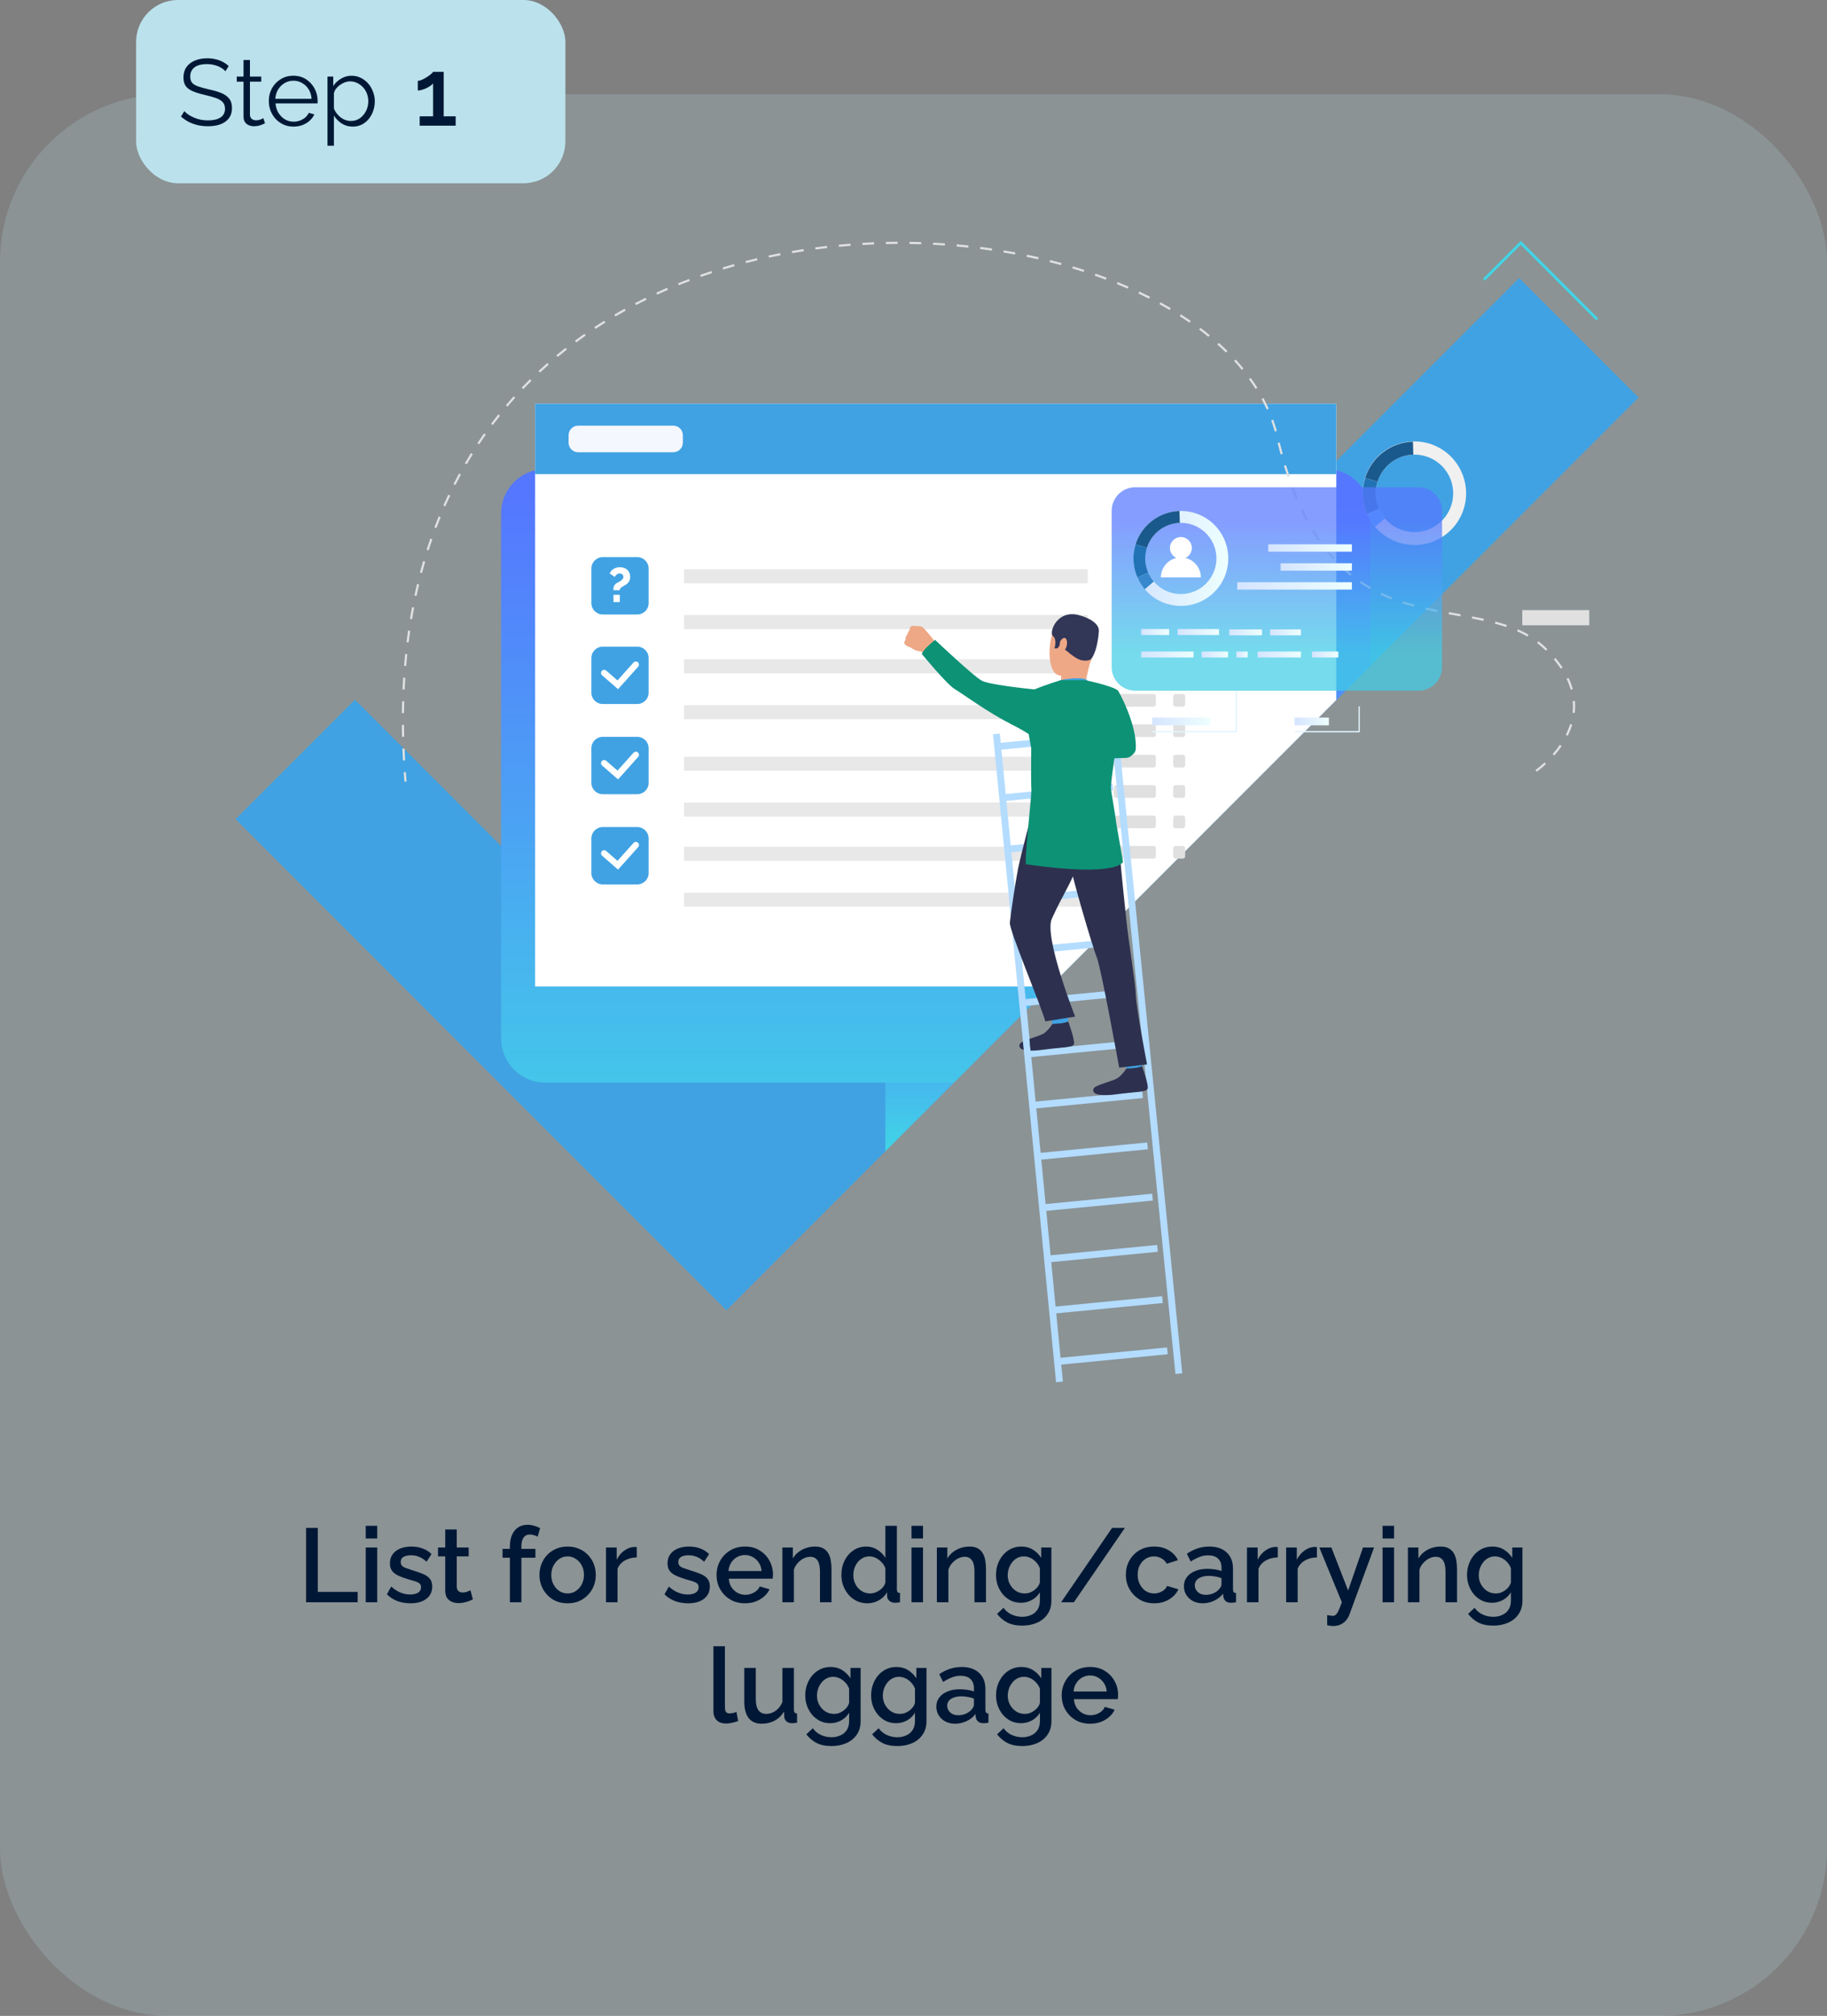 <svg width="349" height="385" viewBox="0 0 349 385" fill="none" xmlns="http://www.w3.org/2000/svg">
<rect x="0" y="0" width="349" height="385" fill="#808080" stroke="none"/>
<rect opacity="0.2" y="18" width="349" height="367" rx="32" fill="#BBE2EC"/>
<path d="M58.463 306V291.8H60.703V304.02H68.323V306H58.463ZM69.863 306V295.54H72.063V306H69.863ZM69.863 293.82V291.4H72.063V293.82H69.863ZM78.427 306.2C77.547 306.2 76.713 306.06 75.927 305.78C75.14 305.487 74.467 305.053 73.907 304.48L74.727 303C75.327 303.533 75.927 303.92 76.527 304.16C77.14 304.4 77.747 304.52 78.347 304.52C78.96 304.52 79.46 304.407 79.847 304.18C80.233 303.94 80.427 303.593 80.427 303.14C80.427 302.807 80.327 302.56 80.127 302.4C79.927 302.24 79.633 302.1 79.247 301.98C78.873 301.86 78.42 301.727 77.887 301.58C77.14 301.353 76.513 301.12 76.007 300.88C75.5 300.627 75.12 300.32 74.867 299.96C74.613 299.6 74.487 299.14 74.487 298.58C74.487 297.9 74.66 297.32 75.007 296.84C75.353 296.36 75.833 295.993 76.447 295.74C77.073 295.487 77.793 295.36 78.607 295.36C79.367 295.36 80.067 295.48 80.707 295.72C81.36 295.947 81.933 296.307 82.427 296.8L81.487 298.26C81.02 297.833 80.54 297.52 80.047 297.32C79.567 297.12 79.047 297.02 78.487 297.02C78.167 297.02 77.86 297.06 77.567 297.14C77.273 297.207 77.027 297.34 76.827 297.54C76.64 297.727 76.547 297.993 76.547 298.34C76.547 298.62 76.627 298.847 76.787 299.02C76.947 299.193 77.187 299.34 77.507 299.46C77.827 299.58 78.22 299.713 78.687 299.86C79.5 300.1 80.193 300.34 80.767 300.58C81.34 300.807 81.78 301.107 82.087 301.48C82.407 301.84 82.567 302.34 82.567 302.98C82.567 303.993 82.187 304.787 81.427 305.36C80.68 305.92 79.68 306.2 78.427 306.2ZM90.331 305.46C90.145 305.553 89.911 305.653 89.631 305.76C89.351 305.867 89.031 305.96 88.671 306.04C88.325 306.12 87.965 306.16 87.591 306.16C87.138 306.16 86.718 306.08 86.331 305.92C85.945 305.76 85.631 305.507 85.391 305.16C85.165 304.8 85.051 304.34 85.051 303.78V297.24H83.671V295.54H85.051V292.1H87.251V295.54H89.531V297.24H87.251V303.08C87.278 303.44 87.391 303.707 87.591 303.88C87.805 304.053 88.065 304.14 88.371 304.14C88.678 304.14 88.971 304.087 89.251 303.98C89.531 303.873 89.738 303.787 89.871 303.72L90.331 305.46ZM97.397 306V297.5H95.997V295.8H97.397V295.38C97.397 294.527 97.53 293.787 97.797 293.16C98.077 292.533 98.463 292.053 98.957 291.72C99.463 291.373 100.057 291.2 100.737 291.2C101.163 291.2 101.583 291.26 101.997 291.38C102.41 291.487 102.803 291.64 103.177 291.84L102.697 293.48C102.497 293.347 102.257 293.247 101.977 293.18C101.71 293.1 101.45 293.06 101.197 293.06C100.69 293.06 100.297 293.253 100.017 293.64C99.737 294.027 99.597 294.587 99.597 295.32V295.8H102.277V297.5H99.597V306H97.397ZM108.43 306.2C107.603 306.2 106.863 306.06 106.21 305.78C105.557 305.487 104.99 305.087 104.51 304.58C104.043 304.073 103.683 303.5 103.43 302.86C103.177 302.207 103.05 301.513 103.05 300.78C103.05 300.047 103.177 299.353 103.43 298.7C103.683 298.047 104.043 297.473 104.51 296.98C104.99 296.473 105.557 296.08 106.21 295.8C106.877 295.507 107.617 295.36 108.43 295.36C109.243 295.36 109.977 295.507 110.63 295.8C111.297 296.08 111.863 296.473 112.33 296.98C112.81 297.473 113.177 298.047 113.43 298.7C113.683 299.353 113.81 300.047 113.81 300.78C113.81 301.513 113.683 302.207 113.43 302.86C113.177 303.5 112.81 304.073 112.33 304.58C111.863 305.087 111.297 305.487 110.63 305.78C109.977 306.06 109.243 306.2 108.43 306.2ZM105.31 300.8C105.31 301.467 105.45 302.067 105.73 302.6C106.01 303.133 106.383 303.553 106.85 303.86C107.317 304.167 107.843 304.32 108.43 304.32C109.003 304.32 109.523 304.167 109.99 303.86C110.47 303.54 110.85 303.113 111.13 302.58C111.41 302.033 111.55 301.433 111.55 300.78C111.55 300.113 111.41 299.513 111.13 298.98C110.85 298.447 110.47 298.027 109.99 297.72C109.523 297.4 109.003 297.24 108.43 297.24C107.843 297.24 107.317 297.4 106.85 297.72C106.383 298.04 106.01 298.467 105.73 299C105.45 299.52 105.31 300.12 105.31 300.8ZM121.641 297.44C120.788 297.453 120.028 297.647 119.361 298.02C118.708 298.393 118.241 298.92 117.961 299.6V306H115.761V295.54H117.801V297.88C118.161 297.16 118.635 296.587 119.221 296.16C119.808 295.72 120.428 295.48 121.081 295.44C121.215 295.44 121.321 295.44 121.401 295.44C121.495 295.44 121.575 295.447 121.641 295.46V297.44ZM131.454 306.2C130.574 306.2 129.741 306.06 128.954 305.78C128.167 305.487 127.494 305.053 126.934 304.48L127.754 303C128.354 303.533 128.954 303.92 129.554 304.16C130.167 304.4 130.774 304.52 131.374 304.52C131.987 304.52 132.487 304.407 132.874 304.18C133.261 303.94 133.454 303.593 133.454 303.14C133.454 302.807 133.354 302.56 133.154 302.4C132.954 302.24 132.661 302.1 132.274 301.98C131.901 301.86 131.447 301.727 130.914 301.58C130.167 301.353 129.541 301.12 129.034 300.88C128.527 300.627 128.147 300.32 127.894 299.96C127.641 299.6 127.514 299.14 127.514 298.58C127.514 297.9 127.687 297.32 128.034 296.84C128.381 296.36 128.861 295.993 129.474 295.74C130.101 295.487 130.821 295.36 131.634 295.36C132.394 295.36 133.094 295.48 133.734 295.72C134.387 295.947 134.961 296.307 135.454 296.8L134.514 298.26C134.047 297.833 133.567 297.52 133.074 297.32C132.594 297.12 132.074 297.02 131.514 297.02C131.194 297.02 130.887 297.06 130.594 297.14C130.301 297.207 130.054 297.34 129.854 297.54C129.667 297.727 129.574 297.993 129.574 298.34C129.574 298.62 129.654 298.847 129.814 299.02C129.974 299.193 130.214 299.34 130.534 299.46C130.854 299.58 131.247 299.713 131.714 299.86C132.527 300.1 133.221 300.34 133.794 300.58C134.367 300.807 134.807 301.107 135.114 301.48C135.434 301.84 135.594 302.34 135.594 302.98C135.594 303.993 135.214 304.787 134.454 305.36C133.707 305.92 132.707 306.2 131.454 306.2ZM142.298 306.2C141.485 306.2 140.745 306.06 140.078 305.78C139.425 305.487 138.858 305.093 138.378 304.6C137.898 304.093 137.525 303.52 137.258 302.88C137.005 302.227 136.878 301.533 136.878 300.8C136.878 299.813 137.105 298.913 137.558 298.1C138.012 297.273 138.645 296.613 139.458 296.12C140.272 295.613 141.225 295.36 142.318 295.36C143.412 295.36 144.352 295.613 145.138 296.12C145.938 296.613 146.558 297.267 146.998 298.08C147.438 298.893 147.658 299.767 147.658 300.7C147.658 300.86 147.652 301.013 147.638 301.16C147.625 301.293 147.612 301.407 147.598 301.5H139.218C139.258 302.113 139.425 302.653 139.718 303.12C140.025 303.573 140.412 303.933 140.878 304.2C141.345 304.453 141.845 304.58 142.378 304.58C142.965 304.58 143.518 304.433 144.038 304.14C144.572 303.847 144.932 303.46 145.118 302.98L146.998 303.52C146.772 304.027 146.425 304.487 145.958 304.9C145.505 305.3 144.965 305.62 144.338 305.86C143.712 306.087 143.032 306.2 142.298 306.2ZM139.158 300.04H145.478C145.438 299.44 145.265 298.913 144.958 298.46C144.665 297.993 144.285 297.633 143.818 297.38C143.365 297.113 142.858 296.98 142.298 296.98C141.752 296.98 141.245 297.113 140.778 297.38C140.325 297.633 139.952 297.993 139.658 298.46C139.365 298.913 139.198 299.44 139.158 300.04ZM158.833 306H156.633V300.14C156.633 299.167 156.473 298.453 156.153 298C155.846 297.547 155.386 297.32 154.773 297.32C154.346 297.32 153.919 297.427 153.493 297.64C153.079 297.853 152.706 298.147 152.373 298.52C152.039 298.88 151.799 299.3 151.653 299.78V306H149.453V295.54H151.453V297.64C151.719 297.173 152.066 296.773 152.493 296.44C152.933 296.093 153.426 295.827 153.973 295.64C154.519 295.453 155.099 295.36 155.713 295.36C156.339 295.36 156.853 295.473 157.253 295.7C157.666 295.927 157.986 296.24 158.213 296.64C158.453 297.027 158.613 297.48 158.693 298C158.786 298.507 158.833 299.047 158.833 299.62V306ZM160.726 300.78C160.726 299.78 160.926 298.873 161.326 298.06C161.74 297.233 162.3 296.58 163.006 296.1C163.713 295.607 164.526 295.36 165.446 295.36C166.246 295.36 166.966 295.567 167.606 295.98C168.26 296.393 168.766 296.907 169.126 297.52V291.4H171.326V303.52C171.326 303.773 171.373 303.953 171.466 304.06C171.56 304.167 171.713 304.227 171.926 304.24V306C171.513 306.067 171.193 306.1 170.966 306.1C170.553 306.1 170.2 305.98 169.906 305.74C169.626 305.5 169.48 305.213 169.466 304.88L169.446 304.1C169.046 304.767 168.506 305.287 167.826 305.66C167.146 306.02 166.44 306.2 165.706 306.2C164.986 306.2 164.32 306.06 163.706 305.78C163.106 305.5 162.58 305.107 162.126 304.6C161.686 304.093 161.34 303.513 161.086 302.86C160.846 302.207 160.726 301.513 160.726 300.78ZM169.126 302.24V299.5C168.98 299.073 168.74 298.693 168.406 298.36C168.086 298.013 167.72 297.74 167.306 297.54C166.906 297.34 166.506 297.24 166.106 297.24C165.64 297.24 165.213 297.34 164.826 297.54C164.453 297.74 164.126 298.007 163.846 298.34C163.58 298.673 163.373 299.053 163.226 299.48C163.08 299.907 163.006 300.353 163.006 300.82C163.006 301.3 163.086 301.753 163.246 302.18C163.406 302.593 163.633 302.967 163.926 303.3C164.233 303.62 164.58 303.873 164.966 304.06C165.366 304.233 165.8 304.32 166.266 304.32C166.56 304.32 166.853 304.267 167.146 304.16C167.453 304.053 167.74 303.907 168.006 303.72C168.286 303.533 168.52 303.313 168.706 303.06C168.906 302.807 169.046 302.533 169.126 302.24ZM174.121 306V295.54H176.321V306H174.121ZM174.121 293.82V291.4H176.321V293.82H174.121ZM188.345 306H186.145V300.14C186.145 299.167 185.985 298.453 185.665 298C185.358 297.547 184.898 297.32 184.285 297.32C183.858 297.32 183.431 297.427 183.005 297.64C182.591 297.853 182.218 298.147 181.885 298.52C181.551 298.88 181.311 299.3 181.165 299.78V306H178.965V295.54H180.965V297.64C181.231 297.173 181.578 296.773 182.005 296.44C182.445 296.093 182.938 295.827 183.485 295.64C184.031 295.453 184.611 295.36 185.225 295.36C185.851 295.36 186.365 295.473 186.765 295.7C187.178 295.927 187.498 296.24 187.725 296.64C187.965 297.027 188.125 297.48 188.205 298C188.298 298.507 188.345 299.047 188.345 299.62V306ZM195.038 306.1C194.331 306.1 193.685 305.96 193.098 305.68C192.511 305.387 192.005 304.993 191.578 304.5C191.165 304.007 190.838 303.44 190.598 302.8C190.371 302.16 190.258 301.487 190.258 300.78C190.258 300.033 190.378 299.333 190.618 298.68C190.858 298.027 191.191 297.453 191.618 296.96C192.058 296.453 192.571 296.06 193.158 295.78C193.745 295.5 194.398 295.36 195.118 295.36C195.958 295.36 196.691 295.56 197.318 295.96C197.958 296.36 198.485 296.88 198.898 297.52V295.54H200.838V305.7C200.838 306.713 200.591 307.573 200.098 308.28C199.618 308.987 198.958 309.527 198.118 309.9C197.278 310.273 196.331 310.46 195.278 310.46C194.118 310.46 193.158 310.26 192.398 309.86C191.638 309.46 190.991 308.913 190.458 308.22L191.698 307.06C192.098 307.62 192.611 308.047 193.238 308.34C193.878 308.633 194.558 308.78 195.278 308.78C195.878 308.78 196.431 308.667 196.938 308.44C197.458 308.227 197.871 307.887 198.178 307.42C198.485 306.967 198.638 306.393 198.638 305.7V304.1C198.265 304.727 197.751 305.22 197.098 305.58C196.445 305.927 195.758 306.1 195.038 306.1ZM195.758 304.32C196.091 304.32 196.411 304.267 196.718 304.16C197.025 304.04 197.305 303.887 197.558 303.7C197.825 303.5 198.051 303.28 198.238 303.04C198.425 302.787 198.558 302.52 198.638 302.24V299.5C198.465 299.047 198.218 298.653 197.898 298.32C197.578 297.973 197.218 297.707 196.818 297.52C196.418 297.333 196.011 297.24 195.598 297.24C195.118 297.24 194.685 297.347 194.298 297.56C193.925 297.76 193.605 298.033 193.338 298.38C193.071 298.713 192.865 299.093 192.718 299.52C192.571 299.947 192.498 300.387 192.498 300.84C192.498 301.32 192.578 301.767 192.738 302.18C192.911 302.593 193.145 302.967 193.438 303.3C193.731 303.62 194.078 303.873 194.478 304.06C194.878 304.233 195.305 304.32 195.758 304.32ZM214.876 291.8L205.136 306H202.696L212.436 291.8H214.876ZM220.482 306.2C219.669 306.2 218.929 306.06 218.262 305.78C217.609 305.487 217.042 305.087 216.562 304.58C216.082 304.073 215.709 303.493 215.442 302.84C215.189 302.187 215.062 301.493 215.062 300.76C215.062 299.773 215.282 298.873 215.722 298.06C216.175 297.247 216.802 296.593 217.602 296.1C218.415 295.607 219.375 295.36 220.482 295.36C221.549 295.36 222.475 295.6 223.262 296.08C224.062 296.547 224.649 297.173 225.022 297.96L222.882 298.64C222.642 298.2 222.302 297.86 221.862 297.62C221.435 297.367 220.962 297.24 220.442 297.24C219.855 297.24 219.322 297.393 218.842 297.7C218.375 297.993 218.002 298.407 217.722 298.94C217.455 299.46 217.322 300.067 217.322 300.76C217.322 301.427 217.462 302.033 217.742 302.58C218.022 303.113 218.395 303.54 218.862 303.86C219.342 304.167 219.875 304.32 220.462 304.32C220.822 304.32 221.169 304.26 221.502 304.14C221.849 304.007 222.149 303.833 222.402 303.62C222.655 303.393 222.835 303.147 222.942 302.88L225.102 303.52C224.875 304.04 224.535 304.5 224.082 304.9C223.642 305.3 223.115 305.62 222.502 305.86C221.902 306.087 221.229 306.2 220.482 306.2ZM226.154 302.94C226.154 302.273 226.34 301.693 226.714 301.2C227.1 300.693 227.627 300.307 228.294 300.04C228.96 299.76 229.734 299.62 230.614 299.62C231.08 299.62 231.554 299.653 232.034 299.72C232.527 299.787 232.96 299.893 233.334 300.04V299.38C233.334 298.647 233.114 298.073 232.674 297.66C232.234 297.247 231.6 297.04 230.774 297.04C230.187 297.04 229.634 297.147 229.114 297.36C228.594 297.56 228.04 297.847 227.454 298.22L226.714 296.74C227.407 296.273 228.1 295.927 228.794 295.7C229.5 295.473 230.24 295.36 231.014 295.36C232.414 295.36 233.514 295.733 234.314 296.48C235.127 297.213 235.534 298.26 235.534 299.62V303.52C235.534 303.773 235.574 303.953 235.654 304.06C235.747 304.167 235.9 304.227 236.114 304.24V306C235.914 306.04 235.734 306.067 235.574 306.08C235.414 306.093 235.28 306.1 235.174 306.1C234.707 306.1 234.354 305.987 234.114 305.76C233.874 305.533 233.734 305.267 233.694 304.96L233.634 304.36C233.18 304.947 232.6 305.4 231.894 305.72C231.187 306.04 230.474 306.2 229.754 306.2C229.06 306.2 228.44 306.06 227.894 305.78C227.347 305.487 226.92 305.093 226.614 304.6C226.307 304.107 226.154 303.553 226.154 302.94ZM232.814 303.58C232.974 303.407 233.1 303.233 233.194 303.06C233.287 302.887 233.334 302.733 233.334 302.6V301.4C232.96 301.253 232.567 301.147 232.154 301.08C231.74 301 231.334 300.96 230.934 300.96C230.134 300.96 229.48 301.12 228.974 301.44C228.48 301.76 228.234 302.2 228.234 302.76C228.234 303.067 228.314 303.36 228.474 303.64C228.647 303.92 228.887 304.147 229.194 304.32C229.514 304.493 229.907 304.58 230.374 304.58C230.854 304.58 231.314 304.487 231.754 304.3C232.194 304.113 232.547 303.873 232.814 303.58ZM244.083 297.44C243.229 297.453 242.469 297.647 241.803 298.02C241.149 298.393 240.683 298.92 240.403 299.6V306H238.203V295.54H240.243V297.88C240.603 297.16 241.076 296.587 241.663 296.16C242.249 295.72 242.869 295.48 243.523 295.44C243.656 295.44 243.763 295.44 243.843 295.44C243.936 295.44 244.016 295.447 244.083 295.46V297.44ZM251.563 297.44C250.71 297.453 249.95 297.647 249.283 298.02C248.63 298.393 248.163 298.92 247.883 299.6V306H245.683V295.54H247.723V297.88C248.083 297.16 248.557 296.587 249.143 296.16C249.73 295.72 250.35 295.48 251.003 295.44C251.137 295.44 251.243 295.44 251.323 295.44C251.417 295.44 251.497 295.447 251.563 295.46V297.44ZM253.524 308.46C253.724 308.487 253.917 308.513 254.104 308.54C254.304 308.58 254.464 308.6 254.584 308.6C254.81 308.6 255.004 308.527 255.164 308.38C255.337 308.247 255.51 307.993 255.684 307.62C255.857 307.247 256.07 306.707 256.324 306L252.024 295.54H254.324L257.524 303.76L260.364 295.54H262.484L257.744 308.42C257.597 308.807 257.384 309.16 257.104 309.48C256.824 309.813 256.477 310.073 256.064 310.26C255.65 310.447 255.164 310.54 254.604 310.54C254.444 310.54 254.277 310.527 254.104 310.5C253.93 310.473 253.737 310.433 253.524 310.38V308.46ZM264.101 306V295.54H266.301V306H264.101ZM264.101 293.82V291.4H266.301V293.82H264.101ZM278.325 306H276.125V300.14C276.125 299.167 275.965 298.453 275.645 298C275.338 297.547 274.878 297.32 274.265 297.32C273.838 297.32 273.412 297.427 272.985 297.64C272.572 297.853 272.198 298.147 271.865 298.52C271.532 298.88 271.292 299.3 271.145 299.78V306H268.945V295.54H270.945V297.64C271.212 297.173 271.558 296.773 271.985 296.44C272.425 296.093 272.918 295.827 273.465 295.64C274.012 295.453 274.592 295.36 275.205 295.36C275.832 295.36 276.345 295.473 276.745 295.7C277.158 295.927 277.478 296.24 277.705 296.64C277.945 297.027 278.105 297.48 278.185 298C278.278 298.507 278.325 299.047 278.325 299.62V306ZM285.019 306.1C284.312 306.1 283.665 305.96 283.079 305.68C282.492 305.387 281.985 304.993 281.559 304.5C281.145 304.007 280.819 303.44 280.579 302.8C280.352 302.16 280.239 301.487 280.239 300.78C280.239 300.033 280.359 299.333 280.599 298.68C280.839 298.027 281.172 297.453 281.599 296.96C282.039 296.453 282.552 296.06 283.139 295.78C283.725 295.5 284.379 295.36 285.099 295.36C285.939 295.36 286.672 295.56 287.299 295.96C287.939 296.36 288.465 296.88 288.879 297.52V295.54H290.819V305.7C290.819 306.713 290.572 307.573 290.079 308.28C289.599 308.987 288.939 309.527 288.099 309.9C287.259 310.273 286.312 310.46 285.259 310.46C284.099 310.46 283.139 310.26 282.379 309.86C281.619 309.46 280.972 308.913 280.439 308.22L281.679 307.06C282.079 307.62 282.592 308.047 283.219 308.34C283.859 308.633 284.539 308.78 285.259 308.78C285.859 308.78 286.412 308.667 286.919 308.44C287.439 308.227 287.852 307.887 288.159 307.42C288.465 306.967 288.619 306.393 288.619 305.7V304.1C288.245 304.727 287.732 305.22 287.079 305.58C286.425 305.927 285.739 306.1 285.019 306.1ZM285.739 304.32C286.072 304.32 286.392 304.267 286.699 304.16C287.005 304.04 287.285 303.887 287.539 303.7C287.805 303.5 288.032 303.28 288.219 303.04C288.405 302.787 288.539 302.52 288.619 302.24V299.5C288.445 299.047 288.199 298.653 287.879 298.32C287.559 297.973 287.199 297.707 286.799 297.52C286.399 297.333 285.992 297.24 285.579 297.24C285.099 297.24 284.665 297.347 284.279 297.56C283.905 297.76 283.585 298.033 283.319 298.38C283.052 298.713 282.845 299.093 282.699 299.52C282.552 299.947 282.479 300.387 282.479 300.84C282.479 301.32 282.559 301.767 282.719 302.18C282.892 302.593 283.125 302.967 283.419 303.3C283.712 303.62 284.059 303.873 284.459 304.06C284.859 304.233 285.285 304.32 285.739 304.32ZM136.279 314.4H138.479V325.98C138.479 326.513 138.559 326.853 138.719 327C138.879 327.147 139.079 327.22 139.319 327.22C139.586 327.22 139.833 327.193 140.059 327.14C140.299 327.087 140.506 327.02 140.679 326.94L140.999 328.68C140.679 328.813 140.299 328.927 139.859 329.02C139.419 329.113 139.026 329.16 138.679 329.16C137.933 329.16 137.346 328.953 136.919 328.54C136.493 328.113 136.279 327.527 136.279 326.78V314.4ZM142.175 324.94V318.54H144.375V324.5C144.375 325.433 144.542 326.14 144.875 326.62C145.222 327.087 145.722 327.32 146.375 327.32C146.788 327.32 147.188 327.233 147.575 327.06C147.975 326.887 148.335 326.633 148.655 326.3C148.988 325.953 149.255 325.54 149.455 325.06V318.54H151.655V326.52C151.655 326.773 151.702 326.953 151.795 327.06C151.888 327.167 152.042 327.227 152.255 327.24V329C152.028 329.04 151.842 329.067 151.695 329.08C151.548 329.093 151.408 329.1 151.275 329.1C150.875 329.1 150.542 328.993 150.275 328.78C150.008 328.553 149.855 328.267 149.815 327.92L149.775 326.88C149.308 327.64 148.702 328.22 147.955 328.62C147.208 329.007 146.388 329.2 145.495 329.2C144.402 329.2 143.575 328.84 143.015 328.12C142.455 327.4 142.175 326.34 142.175 324.94ZM158.603 329.1C157.896 329.1 157.249 328.96 156.663 328.68C156.076 328.387 155.569 327.993 155.143 327.5C154.729 327.007 154.403 326.44 154.163 325.8C153.936 325.16 153.823 324.487 153.823 323.78C153.823 323.033 153.943 322.333 154.183 321.68C154.423 321.027 154.756 320.453 155.183 319.96C155.623 319.453 156.136 319.06 156.723 318.78C157.309 318.5 157.963 318.36 158.683 318.36C159.523 318.36 160.256 318.56 160.883 318.96C161.523 319.36 162.049 319.88 162.463 320.52V318.54H164.403V328.7C164.403 329.713 164.156 330.573 163.663 331.28C163.183 331.987 162.523 332.527 161.683 332.9C160.843 333.273 159.896 333.46 158.843 333.46C157.683 333.46 156.723 333.26 155.963 332.86C155.203 332.46 154.556 331.913 154.023 331.22L155.263 330.06C155.663 330.62 156.176 331.047 156.803 331.34C157.443 331.633 158.123 331.78 158.843 331.78C159.443 331.78 159.996 331.667 160.503 331.44C161.023 331.227 161.436 330.887 161.743 330.42C162.049 329.967 162.203 329.393 162.203 328.7V327.1C161.829 327.727 161.316 328.22 160.663 328.58C160.009 328.927 159.323 329.1 158.603 329.1ZM159.323 327.32C159.656 327.32 159.976 327.267 160.283 327.16C160.589 327.04 160.869 326.887 161.123 326.7C161.389 326.5 161.616 326.28 161.803 326.04C161.989 325.787 162.123 325.52 162.203 325.24V322.5C162.029 322.047 161.783 321.653 161.463 321.32C161.143 320.973 160.783 320.707 160.383 320.52C159.983 320.333 159.576 320.24 159.163 320.24C158.683 320.24 158.249 320.347 157.863 320.56C157.489 320.76 157.169 321.033 156.903 321.38C156.636 321.713 156.429 322.093 156.283 322.52C156.136 322.947 156.063 323.387 156.063 323.84C156.063 324.32 156.143 324.767 156.303 325.18C156.476 325.593 156.709 325.967 157.003 326.3C157.296 326.62 157.643 326.873 158.043 327.06C158.443 327.233 158.869 327.32 159.323 327.32ZM171.181 329.1C170.474 329.1 169.827 328.96 169.241 328.68C168.654 328.387 168.147 327.993 167.721 327.5C167.307 327.007 166.981 326.44 166.741 325.8C166.514 325.16 166.401 324.487 166.401 323.78C166.401 323.033 166.521 322.333 166.761 321.68C167.001 321.027 167.334 320.453 167.761 319.96C168.201 319.453 168.714 319.06 169.301 318.78C169.887 318.5 170.541 318.36 171.261 318.36C172.101 318.36 172.834 318.56 173.461 318.96C174.101 319.36 174.627 319.88 175.041 320.52V318.54H176.981V328.7C176.981 329.713 176.734 330.573 176.241 331.28C175.761 331.987 175.101 332.527 174.261 332.9C173.421 333.273 172.474 333.46 171.421 333.46C170.261 333.46 169.301 333.26 168.541 332.86C167.781 332.46 167.134 331.913 166.601 331.22L167.841 330.06C168.241 330.62 168.754 331.047 169.381 331.34C170.021 331.633 170.701 331.78 171.421 331.78C172.021 331.78 172.574 331.667 173.081 331.44C173.601 331.227 174.014 330.887 174.321 330.42C174.627 329.967 174.781 329.393 174.781 328.7V327.1C174.407 327.727 173.894 328.22 173.241 328.58C172.587 328.927 171.901 329.1 171.181 329.1ZM171.901 327.32C172.234 327.32 172.554 327.267 172.861 327.16C173.167 327.04 173.447 326.887 173.701 326.7C173.967 326.5 174.194 326.28 174.381 326.04C174.567 325.787 174.701 325.52 174.781 325.24V322.5C174.607 322.047 174.361 321.653 174.041 321.32C173.721 320.973 173.361 320.707 172.961 320.52C172.561 320.333 172.154 320.24 171.741 320.24C171.261 320.24 170.827 320.347 170.441 320.56C170.067 320.76 169.747 321.033 169.481 321.38C169.214 321.713 169.007 322.093 168.861 322.52C168.714 322.947 168.641 323.387 168.641 323.84C168.641 324.32 168.721 324.767 168.881 325.18C169.054 325.593 169.287 325.967 169.581 326.3C169.874 326.62 170.221 326.873 170.621 327.06C171.021 327.233 171.447 327.32 171.901 327.32ZM178.859 325.94C178.859 325.273 179.045 324.693 179.419 324.2C179.805 323.693 180.332 323.307 180.999 323.04C181.665 322.76 182.439 322.62 183.319 322.62C183.785 322.62 184.259 322.653 184.739 322.72C185.232 322.787 185.665 322.893 186.039 323.04V322.38C186.039 321.647 185.819 321.073 185.379 320.66C184.939 320.247 184.305 320.04 183.479 320.04C182.892 320.04 182.339 320.147 181.819 320.36C181.299 320.56 180.745 320.847 180.159 321.22L179.419 319.74C180.112 319.273 180.805 318.927 181.499 318.7C182.205 318.473 182.945 318.36 183.719 318.36C185.119 318.36 186.219 318.733 187.019 319.48C187.832 320.213 188.239 321.26 188.239 322.62V326.52C188.239 326.773 188.279 326.953 188.359 327.06C188.452 327.167 188.605 327.227 188.819 327.24V329C188.619 329.04 188.439 329.067 188.279 329.08C188.119 329.093 187.985 329.1 187.879 329.1C187.412 329.1 187.059 328.987 186.819 328.76C186.579 328.533 186.439 328.267 186.399 327.96L186.339 327.36C185.885 327.947 185.305 328.4 184.599 328.72C183.892 329.04 183.179 329.2 182.459 329.2C181.765 329.2 181.145 329.06 180.599 328.78C180.052 328.487 179.625 328.093 179.319 327.6C179.012 327.107 178.859 326.553 178.859 325.94ZM185.519 326.58C185.679 326.407 185.805 326.233 185.899 326.06C185.992 325.887 186.039 325.733 186.039 325.6V324.4C185.665 324.253 185.272 324.147 184.859 324.08C184.445 324 184.039 323.96 183.639 323.96C182.839 323.96 182.185 324.12 181.679 324.44C181.185 324.76 180.939 325.2 180.939 325.76C180.939 326.067 181.019 326.36 181.179 326.64C181.352 326.92 181.592 327.147 181.899 327.32C182.219 327.493 182.612 327.58 183.079 327.58C183.559 327.58 184.019 327.487 184.459 327.3C184.899 327.113 185.252 326.873 185.519 326.58ZM195.048 329.1C194.341 329.1 193.695 328.96 193.108 328.68C192.521 328.387 192.015 327.993 191.588 327.5C191.175 327.007 190.848 326.44 190.608 325.8C190.381 325.16 190.268 324.487 190.268 323.78C190.268 323.033 190.388 322.333 190.628 321.68C190.868 321.027 191.201 320.453 191.628 319.96C192.068 319.453 192.581 319.06 193.168 318.78C193.755 318.5 194.408 318.36 195.128 318.36C195.968 318.36 196.701 318.56 197.328 318.96C197.968 319.36 198.495 319.88 198.908 320.52V318.54H200.848V328.7C200.848 329.713 200.601 330.573 200.108 331.28C199.628 331.987 198.968 332.527 198.128 332.9C197.288 333.273 196.341 333.46 195.288 333.46C194.128 333.46 193.168 333.26 192.408 332.86C191.648 332.46 191.001 331.913 190.468 331.22L191.708 330.06C192.108 330.62 192.621 331.047 193.248 331.34C193.888 331.633 194.568 331.78 195.288 331.78C195.888 331.78 196.441 331.667 196.948 331.44C197.468 331.227 197.881 330.887 198.188 330.42C198.495 329.967 198.648 329.393 198.648 328.7V327.1C198.275 327.727 197.761 328.22 197.108 328.58C196.455 328.927 195.768 329.1 195.048 329.1ZM195.768 327.32C196.101 327.32 196.421 327.267 196.728 327.16C197.035 327.04 197.315 326.887 197.568 326.7C197.835 326.5 198.061 326.28 198.248 326.04C198.435 325.787 198.568 325.52 198.648 325.24V322.5C198.475 322.047 198.228 321.653 197.908 321.32C197.588 320.973 197.228 320.707 196.828 320.52C196.428 320.333 196.021 320.24 195.608 320.24C195.128 320.24 194.695 320.347 194.308 320.56C193.935 320.76 193.615 321.033 193.348 321.38C193.081 321.713 192.875 322.093 192.728 322.52C192.581 322.947 192.508 323.387 192.508 323.84C192.508 324.32 192.588 324.767 192.748 325.18C192.921 325.593 193.155 325.967 193.448 326.3C193.741 326.62 194.088 326.873 194.488 327.06C194.888 327.233 195.315 327.32 195.768 327.32ZM208.226 329.2C207.413 329.2 206.673 329.06 206.006 328.78C205.353 328.487 204.786 328.093 204.306 327.6C203.826 327.093 203.453 326.52 203.186 325.88C202.933 325.227 202.806 324.533 202.806 323.8C202.806 322.813 203.033 321.913 203.486 321.1C203.939 320.273 204.573 319.613 205.386 319.12C206.199 318.613 207.153 318.36 208.246 318.36C209.339 318.36 210.279 318.613 211.066 319.12C211.866 319.613 212.486 320.267 212.926 321.08C213.366 321.893 213.586 322.767 213.586 323.7C213.586 323.86 213.579 324.013 213.566 324.16C213.553 324.293 213.539 324.407 213.526 324.5H205.146C205.186 325.113 205.353 325.653 205.646 326.12C205.953 326.573 206.339 326.933 206.806 327.2C207.273 327.453 207.773 327.58 208.306 327.58C208.893 327.58 209.446 327.433 209.966 327.14C210.499 326.847 210.859 326.46 211.046 325.98L212.926 326.52C212.699 327.027 212.353 327.487 211.886 327.9C211.433 328.3 210.893 328.62 210.266 328.86C209.639 329.087 208.959 329.2 208.226 329.2ZM205.086 323.04H211.406C211.366 322.44 211.193 321.913 210.886 321.46C210.593 320.993 210.213 320.633 209.746 320.38C209.293 320.113 208.786 319.98 208.226 319.98C207.679 319.98 207.173 320.113 206.706 320.38C206.253 320.633 205.879 320.993 205.586 321.46C205.293 321.913 205.126 322.44 205.086 323.04Z" fill="#001835"/>
<g clip-path="url(#clip0_491_8914)">
<path d="M313 75.929L188.353 200.627L182.22 206.764L169.125 219.864L138.759 250.242L45 156.444L67.808 133.633L95.723 161.559L122.551 188.399L138.759 204.613L154.966 188.399L253.724 89.595L290.192 53.113L313 75.929Z" fill="#40A2E3"/>
<path d="M188.353 178.617V200.627L182.22 206.764L169.125 219.864V178.617H188.353Z" fill="url(#paint0_linear_491_8914)"/>
<path d="M261.756 98.032V127.199L182.22 206.768H104.168C101.928 206.767 99.78 205.877 98.197 204.292C96.613 202.707 95.724 200.558 95.724 198.317V98.032C95.724 96.922 95.942 95.824 96.366 94.799C96.79 93.774 97.412 92.842 98.196 92.058C98.981 91.273 99.912 90.651 100.936 90.227C101.961 89.802 103.059 89.584 104.168 89.584H253.311C253.451 89.584 253.585 89.584 253.725 89.595C255.891 89.7 257.933 90.635 259.428 92.206C260.923 93.777 261.757 95.863 261.756 98.032Z" fill="url(#paint1_linear_491_8914)"/>
<path d="M255.256 77.113V133.697L200.577 188.399H102.221V77.113H255.256Z" fill="white"/>
<path d="M102.224 90.553L255.255 90.553V77.112L102.224 77.112V90.553Z" fill="#40A2E3"/>
<path d="M128.616 81.293H110.44C109.431 81.293 108.614 82.11 108.614 83.119V84.545C108.614 85.554 109.431 86.371 110.44 86.371H128.616C129.624 86.371 130.441 85.554 130.441 84.545V83.119C130.441 82.11 129.624 81.293 128.616 81.293Z" fill="#F5F7FF"/>
<path d="M261.877 196.221H261.885C261.854 196.236 261.85 196.236 261.877 196.221Z" fill="#323657"/>
<path d="M77.254 149.295C77.204 148.695 77.157 148.088 77.115 147.492L77.53 147.464C77.572 148.058 77.618 148.663 77.668 149.261L77.254 149.295ZM293.551 147.392L293.313 147.048C293.916 146.61 294.491 146.134 295.033 145.622L295.318 145.928C294.762 146.454 294.171 146.943 293.551 147.392ZM76.973 145.235C76.931 144.481 76.894 143.722 76.865 142.975L77.283 142.958C77.312 143.703 77.349 144.461 77.39 145.212L76.973 145.235ZM296.911 144.289L296.595 144.014C297.086 143.452 297.544 142.864 297.968 142.25L298.312 142.493C297.88 143.118 297.412 143.718 296.911 144.289ZM76.791 140.709C76.773 139.956 76.762 139.194 76.755 138.447H77.174C77.174 139.191 77.191 139.951 77.209 140.701L76.791 140.709ZM299.475 140.514L299.101 140.327C299.435 139.664 299.715 138.976 299.938 138.268L300.337 138.396C300.107 139.126 299.819 139.836 299.475 140.519V140.514ZM77.177 136.195H76.759C76.767 135.44 76.781 134.679 76.801 133.934L77.22 133.945C77.199 134.684 77.185 135.443 77.177 136.195ZM300.817 136.155L300.401 136.107C300.45 135.679 300.475 135.25 300.475 134.819C300.475 134.512 300.463 134.201 300.437 133.894L300.854 133.86C300.88 134.177 300.893 134.497 300.893 134.819C300.893 135.266 300.868 135.712 300.817 136.155ZM300.038 131.716C299.834 131.003 299.57 130.308 299.25 129.64L299.632 129.46C299.962 130.15 300.234 130.866 300.445 131.601L300.038 131.716ZM77.303 131.687L76.885 131.668C76.92 130.913 76.962 130.153 77.013 129.408L77.429 129.436C77.38 130.178 77.338 130.936 77.303 131.687ZM298.149 127.709C297.736 127.09 297.288 126.494 296.809 125.925L297.13 125.657C297.62 126.239 298.076 126.848 298.498 127.481L298.149 127.709ZM77.595 127.188L77.178 127.152C77.241 126.401 77.306 125.643 77.39 124.9L77.806 124.944C77.729 125.684 77.657 126.434 77.595 127.188ZM295.293 124.268L295.111 124.089C294.641 123.631 294.145 123.202 293.624 122.803L293.879 122.471C294.414 122.88 294.925 123.32 295.407 123.79L295.592 123.971L295.293 124.268ZM78.062 122.705L77.648 122.653C77.741 121.905 77.843 121.15 77.952 120.411L78.366 120.472C78.257 121.209 78.156 121.96 78.062 122.705ZM291.777 121.573C291.133 121.201 290.47 120.865 289.789 120.565L289.959 120.183C290.653 120.489 291.33 120.832 291.987 121.211L291.777 121.573ZM287.7 119.757C287.025 119.527 286.323 119.315 285.553 119.108L285.661 118.704C286.44 118.913 287.151 119.128 287.835 119.361L287.7 119.757ZM283.368 118.58C282.703 118.433 281.981 118.286 281.16 118.13L281.238 117.718C282.064 117.876 282.789 118.024 283.457 118.17L283.368 118.58ZM78.717 118.247L78.305 118.177C78.432 117.434 78.559 116.684 78.706 115.95L79.116 116.029C78.976 116.76 78.842 117.513 78.717 118.247ZM278.948 117.721L278.272 117.593C277.763 117.501 277.242 117.41 276.723 117.314L276.797 116.902C277.316 116.998 277.833 117.09 278.346 117.181L279.02 117.303L278.948 117.721ZM274.5 116.9C273.701 116.74 272.971 116.588 272.285 116.429L272.378 116.022C273.066 116.178 273.787 116.331 274.582 116.489L274.5 116.9ZM270.086 115.88C269.334 115.678 268.603 115.461 267.912 115.237L268.04 114.838C268.725 115.061 269.449 115.276 270.194 115.475L270.086 115.88ZM265.777 114.472C265.064 114.191 264.363 113.888 263.695 113.571L263.875 113.188C264.534 113.502 265.225 113.801 265.93 114.081L265.777 114.472ZM79.568 113.817L79.159 113.729C79.319 112.991 79.487 112.249 79.661 111.523L80.068 111.621C79.892 112.348 79.724 113.088 79.568 113.817ZM261.685 112.521C261.028 112.138 260.38 111.741 259.761 111.319L259.997 110.972C260.606 111.389 261.244 111.786 261.893 112.157L261.685 112.521ZM257.939 109.972C257.357 109.503 256.783 109 256.232 108.48L256.52 108.176C257.063 108.686 257.629 109.184 258.202 109.647L257.939 109.972ZM80.618 109.441L80.214 109.334C80.407 108.607 80.612 107.872 80.822 107.155L81.223 107.272C81.014 107.987 80.811 108.719 80.618 109.441ZM254.645 106.86C254.147 106.311 253.654 105.729 253.182 105.13L253.511 104.875C253.976 105.466 254.463 106.041 254.954 106.583L254.645 106.86ZM81.882 105.118L81.483 104.991C81.713 104.273 81.954 103.552 82.2 102.844L82.595 102.982C82.35 103.686 82.116 104.404 81.882 105.118ZM251.84 103.305C251.42 102.695 251.008 102.054 250.613 101.4L250.971 101.184C251.362 101.831 251.77 102.458 252.184 103.067L251.84 103.305ZM83.364 100.865L82.972 100.717C83.239 100.014 83.518 99.305 83.8 98.612L84.183 98.77C83.906 99.459 83.629 100.165 83.364 100.865ZM249.492 99.431C249.144 98.781 248.802 98.101 248.472 97.41L248.855 97.23C249.18 97.916 249.518 98.59 249.864 99.235L249.492 99.431ZM85.068 96.698L84.686 96.529C84.989 95.84 85.306 95.148 85.627 94.471L86.01 94.651C85.683 95.324 85.37 96.012 85.068 96.698ZM247.554 95.344C247.267 94.665 246.984 93.959 246.713 93.244L247.104 93.096C247.373 93.806 247.655 94.507 247.939 95.181L247.554 95.344ZM86.998 92.63L86.626 92.441C86.966 91.77 87.322 91.096 87.681 90.438L88.048 90.638C87.691 91.294 87.34 91.964 86.998 92.63ZM245.951 91.114C245.714 90.415 245.481 89.692 245.258 88.961L245.658 88.834C245.88 89.56 246.112 90.28 246.347 90.974L245.951 91.114ZM89.154 88.678L88.793 88.467C89.175 87.817 89.565 87.165 89.962 86.528L90.317 86.75C89.922 87.382 89.531 88.031 89.154 88.678ZM244.626 86.788C244.431 86.076 244.244 85.339 244.054 84.597L244.461 84.497C244.643 85.234 244.835 85.969 245.03 86.676L244.626 86.788ZM91.534 84.856L91.186 84.63C91.601 84.005 92.032 83.376 92.46 82.763L92.801 83.004C92.376 83.611 91.948 84.234 91.534 84.856ZM243.509 82.414C243.31 81.703 243.08 80.987 242.825 80.287L243.217 80.143C243.472 80.854 243.71 81.581 243.912 82.302L243.509 82.414ZM94.133 81.18L93.799 80.925C94.251 80.325 94.717 79.722 95.186 79.141L95.512 79.402C95.046 79.985 94.582 80.583 94.133 81.18ZM241.978 78.213C241.673 77.542 241.341 76.866 240.98 76.206L241.348 76.007C241.71 76.675 242.05 77.359 242.359 78.046L241.978 78.213ZM96.943 77.664L96.624 77.392C97.11 76.82 97.612 76.245 98.114 75.688L98.423 75.964C97.925 76.523 97.427 77.094 96.943 77.664ZM99.952 74.318L99.649 74.029C100.167 73.486 100.701 72.943 101.236 72.414L101.529 72.713C101.002 73.238 100.471 73.778 99.952 74.318ZM239.836 74.272C239.442 73.649 239.018 73.025 238.576 72.417L238.915 72.171C239.362 72.786 239.791 73.418 240.189 74.048L239.836 74.272ZM103.158 71.153L102.872 70.847C103.42 70.337 103.984 69.827 104.549 69.327L104.825 69.641C104.263 70.135 103.703 70.644 103.158 71.153ZM237.213 70.643C236.747 70.073 236.251 69.496 235.741 68.946L236.05 68.663C236.559 69.225 237.069 69.802 237.537 70.378L237.213 70.643ZM106.536 68.177L106.269 67.855C106.844 67.376 107.437 66.897 108.029 66.433L108.284 66.762C107.698 67.224 107.109 67.7 106.536 68.177ZM234.18 67.328C233.655 66.811 233.103 66.294 232.54 65.792L232.819 65.48C233.387 65.989 233.944 66.508 234.475 67.029L234.18 67.328ZM110.071 65.399L109.817 65.064C110.417 64.619 111.033 64.172 111.647 63.744L111.888 64.087C111.28 64.515 110.668 64.957 110.071 65.399ZM230.83 64.331C230.258 63.864 229.662 63.398 229.058 62.946L229.313 62.611C229.921 63.067 230.522 63.536 231.097 64.013L230.83 64.331ZM113.751 62.822L113.52 62.473C114.144 62.06 114.784 61.65 115.421 61.252L115.641 61.608C115.008 62.003 114.371 62.412 113.751 62.822ZM227.231 61.632C226.624 61.213 225.993 60.793 225.356 60.388L225.581 60.035C226.218 60.443 226.855 60.865 227.469 61.288L227.231 61.632ZM117.565 60.441L117.354 60.081C117.991 59.698 118.657 59.325 119.317 58.959L119.519 59.325C118.863 59.688 118.206 60.064 117.565 60.441ZM223.433 59.21C222.796 58.834 222.139 58.46 221.477 58.096L221.678 57.729C222.343 58.095 223.005 58.471 223.646 58.85L223.433 59.21ZM121.498 58.258L121.304 57.887C121.968 57.539 122.647 57.195 123.322 56.868L123.506 57.244C122.838 57.57 122.163 57.913 121.502 58.258H121.498ZM219.485 57.046C218.825 56.711 218.145 56.377 217.462 56.055L217.641 55.672C218.327 55.997 219.011 56.333 219.679 56.669L219.485 57.046ZM125.54 56.271L125.364 55.889C126.045 55.575 126.739 55.264 127.431 54.965L127.596 55.347C126.912 55.649 126.221 55.954 125.544 56.271H125.54ZM215.412 55.124C214.733 54.827 214.035 54.532 213.337 54.247L213.495 53.865C214.196 54.151 214.896 54.447 215.581 54.747L215.412 55.124ZM129.673 54.487L129.515 54.105C130.209 53.824 130.916 53.545 131.622 53.279L131.771 53.67C131.076 53.922 130.37 54.2 129.679 54.479L129.673 54.487ZM211.238 53.428C210.542 53.164 209.836 52.905 209.12 52.657L209.26 52.258C209.974 52.513 210.688 52.768 211.388 53.033L211.238 53.428ZM133.887 52.889L133.749 52.495C134.456 52.24 135.175 51.999 135.89 51.763L136.017 52.161C135.316 52.385 134.605 52.633 133.894 52.881L133.887 52.889ZM206.985 51.935C206.277 51.706 205.552 51.48 204.833 51.265L204.953 50.865C205.675 51.081 206.402 51.307 207.119 51.538L206.985 51.935ZM138.172 51.473L138.044 51.072C138.762 50.853 139.492 50.639 140.217 50.435L140.33 50.838C139.619 51.041 138.89 51.255 138.172 51.473ZM202.667 50.635C201.949 50.438 201.215 50.244 200.488 50.061L200.591 49.655C201.321 49.84 202.057 50.038 202.778 50.233L202.667 50.635ZM142.511 50.253L142.405 49.848C143.129 49.66 143.868 49.477 144.602 49.303L144.698 49.71C143.972 49.88 143.236 50.062 142.516 50.249L142.511 50.253ZM198.304 49.533C197.577 49.366 196.836 49.203 196.103 49.05L196.188 48.641C196.924 48.794 197.668 48.957 198.398 49.125L198.304 49.533ZM146.904 49.208L146.816 48.8C147.548 48.641 148.294 48.488 149.031 48.344L149.112 48.755C148.374 48.898 147.631 49.051 146.901 49.208H146.904ZM193.891 48.611C193.158 48.475 192.412 48.343 191.672 48.219L191.74 47.806C192.483 47.933 193.232 48.061 193.969 48.201L193.891 48.611ZM151.327 48.346L151.256 47.933C151.991 47.806 152.741 47.678 153.486 47.568L153.55 47.981C152.806 48.095 152.058 48.218 151.324 48.346H151.327ZM189.445 47.868C188.706 47.759 187.954 47.656 187.211 47.561L187.264 47.146C188.01 47.241 188.764 47.345 189.506 47.454L189.445 47.868ZM155.778 47.658L155.722 47.244C156.466 47.143 157.22 47.049 157.964 46.964L158.013 47.379C157.268 47.464 156.517 47.559 155.776 47.658H155.778ZM184.972 47.296C184.228 47.216 183.474 47.141 182.728 47.074L182.766 46.658C183.513 46.724 184.271 46.799 185.018 46.881L184.972 47.296ZM160.256 47.143L160.216 46.727C160.962 46.655 161.719 46.589 162.465 46.532L162.497 46.948C161.741 47.006 160.991 47.072 160.249 47.143H160.256ZM180.486 46.888C179.742 46.836 178.985 46.789 178.236 46.751L178.258 46.333C179.009 46.372 179.769 46.418 180.515 46.472L180.486 46.888ZM164.742 46.791L164.718 46.373C165.464 46.33 166.222 46.293 166.972 46.263L166.988 46.681C166.234 46.715 165.478 46.753 164.734 46.797L164.742 46.791ZM175.984 46.653C175.237 46.628 174.48 46.609 173.733 46.598V46.18C174.483 46.191 175.242 46.21 175.991 46.234L175.984 46.653ZM169.232 46.612L169.223 46.194C169.968 46.177 170.727 46.168 171.476 46.166V46.584C170.726 46.591 169.969 46.6 169.227 46.617L169.232 46.612Z" fill="#E0E0E0"/>
<path d="M303.585 116.52H290.792V119.419H303.585V116.52Z" fill="#E0E0E0"/>
<path d="M279.483 90.896C279.052 89.669 278.382 88.539 277.513 87.571C276.644 86.604 275.593 85.817 274.419 85.258C273.245 84.698 271.972 84.376 270.674 84.31C269.375 84.245 268.076 84.436 266.852 84.874C265.628 85.312 264.502 85.988 263.54 86.863C262.577 87.738 261.797 88.794 261.245 89.972C260.692 91.149 260.377 92.424 260.319 93.724C260.26 95.023 260.459 96.322 260.904 97.544C260.978 97.751 261.059 97.958 261.147 98.158C262.168 100.507 264.061 102.368 266.428 103.346C268.794 104.324 271.448 104.344 273.829 103.401C276.209 102.458 278.13 100.625 279.185 98.291C280.24 95.957 280.347 93.305 279.483 90.893V90.896ZM272.685 101.188C270.918 101.822 268.977 101.759 267.255 101.014C265.533 100.268 264.158 98.895 263.411 97.173C263.346 97.022 263.284 96.868 263.229 96.712C262.736 95.333 262.663 93.84 263.019 92.421C263.375 91.001 264.143 89.719 265.228 88.736C266.312 87.753 267.663 87.115 269.11 86.9C270.557 86.686 272.035 86.905 273.358 87.531C274.68 88.157 275.787 89.161 276.539 90.417C277.291 91.672 277.654 93.123 277.582 94.584C277.51 96.046 277.006 97.454 276.134 98.629C275.263 99.804 274.062 100.695 272.685 101.188Z" fill="#F0F0F0"/>
<path d="M263.132 92.014L260.775 91.277C261.389 89.317 262.598 87.597 264.233 86.356C265.869 85.115 267.85 84.414 269.902 84.351L269.976 86.821C268.438 86.869 266.953 87.395 265.728 88.325C264.502 89.256 263.596 90.545 263.136 92.014H263.132Z" fill="#1A598C"/>
<path d="M263.411 97.173L261.147 98.158C261.06 97.958 260.978 97.751 260.904 97.544C260.179 95.525 260.134 93.324 260.777 91.277L263.134 92.014C262.653 93.548 262.687 95.198 263.23 96.712C263.285 96.866 263.346 97.022 263.411 97.173Z" fill="#2273B5"/>
<path d="M262.676 100.615C262.048 99.876 261.533 99.048 261.147 98.158L263.411 97.173C263.7 97.84 264.087 98.461 264.558 99.015L262.676 100.615Z" fill="#4DAFFF"/>
<path d="M207.783 108.71H130.651V111.398H207.783V108.71Z" fill="#E8E8E8"/>
<path d="M207.783 117.467H130.651V120.155H207.783V117.467Z" fill="#E8E8E8"/>
<path d="M207.783 125.916H130.651V128.604H207.783V125.916Z" fill="#E8E8E8"/>
<path d="M207.783 134.674H130.651V137.362H207.783V134.674Z" fill="#E8E8E8"/>
<path d="M207.783 144.512H130.651V147.2H207.783V144.512Z" fill="#E8E8E8"/>
<path d="M207.783 153.271H130.651V155.958H207.783V153.271Z" fill="#E8E8E8"/>
<path d="M207.783 161.719H130.651V164.407H207.783V161.719Z" fill="#E8E8E8"/>
<path d="M207.783 170.476H130.651V173.164H207.783V170.476Z" fill="#E8E8E8"/>
<path d="M121.735 106.404H115.137C113.937 106.404 112.964 107.378 112.964 108.578V115.179C112.964 116.38 113.937 117.353 115.137 117.353H121.735C122.935 117.353 123.908 116.38 123.908 115.179V108.578C123.908 107.378 122.935 106.404 121.735 106.404Z" fill="#40A2E3"/>
<path d="M121.735 140.728H115.137C113.937 140.728 112.964 141.702 112.964 142.902V149.503C112.964 150.704 113.937 151.677 115.137 151.677H121.735C122.935 151.677 123.908 150.704 123.908 149.503V142.902C123.908 141.702 122.935 140.728 121.735 140.728Z" fill="#40A2E3"/>
<path d="M118.063 148.849L115.026 146.21C114.965 146.159 114.915 146.096 114.878 146.026C114.842 145.955 114.82 145.878 114.813 145.799C114.807 145.719 114.816 145.64 114.841 145.564C114.866 145.488 114.906 145.419 114.958 145.359C115.01 145.299 115.073 145.25 115.145 145.214C115.216 145.179 115.294 145.159 115.373 145.154C115.452 145.149 115.532 145.16 115.607 145.187C115.682 145.213 115.751 145.254 115.81 145.307L117.958 147.173L121.015 143.756C121.067 143.698 121.131 143.65 121.201 143.616C121.272 143.582 121.349 143.562 121.427 143.557C121.506 143.553 121.584 143.564 121.658 143.59C121.732 143.616 121.801 143.656 121.859 143.708C121.918 143.761 121.965 143.824 121.999 143.895C122.034 143.966 122.053 144.042 122.058 144.121C122.062 144.199 122.051 144.278 122.025 144.352C121.999 144.426 121.959 144.494 121.907 144.553L118.063 148.849Z" fill="white"/>
<path d="M121.735 123.499H115.137C113.937 123.499 112.964 124.473 112.964 125.674V132.274C112.964 133.475 113.937 134.449 115.137 134.449H121.735C122.935 134.449 123.908 133.475 123.908 132.274V125.674C123.908 124.473 122.935 123.499 121.735 123.499Z" fill="#40A2E3"/>
<path d="M118.063 131.62L115.026 128.983C114.965 128.933 114.915 128.87 114.878 128.799C114.842 128.729 114.82 128.652 114.813 128.572C114.807 128.493 114.816 128.413 114.841 128.338C114.866 128.262 114.906 128.192 114.958 128.132C115.01 128.072 115.073 128.023 115.145 127.988C115.216 127.953 115.294 127.932 115.373 127.928C115.452 127.923 115.532 127.934 115.607 127.96C115.682 127.987 115.751 128.028 115.81 128.081L117.958 129.948L121.015 126.531C121.067 126.473 121.131 126.425 121.201 126.391C121.272 126.357 121.349 126.337 121.427 126.332C121.506 126.328 121.584 126.339 121.658 126.365C121.732 126.391 121.801 126.431 121.859 126.483C121.918 126.536 121.965 126.599 121.999 126.67C122.034 126.741 122.053 126.817 122.058 126.896C122.062 126.974 122.051 127.053 122.025 127.127C121.999 127.201 121.959 127.269 121.907 127.328L118.063 131.62Z" fill="white"/>
<path d="M121.735 157.957H115.137C113.937 157.957 112.964 158.93 112.964 160.131V166.732C112.964 167.933 113.937 168.906 115.137 168.906H121.735C122.935 168.906 123.908 167.933 123.908 166.732V160.131C123.908 158.93 122.935 157.957 121.735 157.957Z" fill="#40A2E3"/>
<path d="M118.063 166.078L115.026 163.439C114.965 163.388 114.915 163.325 114.878 163.254C114.842 163.184 114.82 163.107 114.813 163.027C114.807 162.948 114.816 162.868 114.841 162.793C114.866 162.717 114.906 162.648 114.958 162.588C115.01 162.527 115.073 162.478 115.145 162.443C115.216 162.408 115.294 162.388 115.373 162.383C115.452 162.378 115.532 162.389 115.607 162.416C115.682 162.442 115.751 162.483 115.81 162.536L117.958 164.403L121.015 160.985C121.067 160.927 121.131 160.879 121.201 160.845C121.272 160.811 121.349 160.791 121.427 160.786C121.506 160.782 121.584 160.793 121.658 160.819C121.732 160.845 121.801 160.885 121.859 160.937C121.918 160.99 121.965 161.053 121.999 161.124C122.034 161.194 122.053 161.271 122.058 161.35C122.062 161.428 122.051 161.507 122.025 161.581C121.999 161.655 121.959 161.723 121.907 161.782L118.063 166.078Z" fill="white"/>
<path d="M117.159 112.716C117.158 112.579 117.167 112.443 117.187 112.308C117.205 112.178 117.24 112.052 117.293 111.932C117.349 111.807 117.426 111.693 117.519 111.594C117.633 111.479 117.765 111.382 117.909 111.307L118.228 111.135C118.363 111.063 118.493 110.981 118.617 110.89C118.741 110.799 118.852 110.692 118.946 110.571C119.036 110.456 119.085 110.314 119.085 110.168C119.089 110.076 119.071 109.985 119.032 109.902C118.994 109.819 118.935 109.747 118.862 109.691C118.717 109.577 118.537 109.516 118.352 109.519C118.239 109.517 118.126 109.541 118.024 109.589C117.932 109.634 117.847 109.69 117.769 109.755C117.693 109.818 117.626 109.891 117.57 109.973L117.421 110.186L116.468 109.519C116.621 109.151 116.89 108.842 117.233 108.64C117.589 108.427 117.998 108.318 118.412 108.325C118.651 108.325 118.888 108.359 119.117 108.427C119.346 108.492 119.56 108.602 119.746 108.751C119.937 108.906 120.092 109.102 120.2 109.324C120.324 109.591 120.384 109.883 120.376 110.177C120.386 110.486 120.311 110.792 120.158 111.061C119.995 111.317 119.774 111.531 119.514 111.687C119.387 111.771 119.256 111.849 119.121 111.919C118.995 111.983 118.873 112.054 118.755 112.132C118.651 112.2 118.56 112.287 118.486 112.387C118.417 112.484 118.381 112.601 118.384 112.721L117.159 112.716ZM117.187 114.984V113.595H118.4V114.984H117.187Z" fill="white"/>
<path d="M220.361 132.539H213.206C212.965 132.539 212.769 132.735 212.769 132.976V134.522C212.769 134.764 212.965 134.96 213.206 134.96H220.361C220.602 134.96 220.798 134.764 220.798 134.522V132.976C220.798 132.735 220.602 132.539 220.361 132.539Z" fill="#E0E0E0"/>
<path d="M220.361 138.343H213.206C212.965 138.343 212.769 138.539 212.769 138.781V140.327C212.769 140.568 212.965 140.764 213.206 140.764H220.361C220.602 140.764 220.798 140.568 220.798 140.327V138.781C220.798 138.539 220.602 138.343 220.361 138.343Z" fill="#E0E0E0"/>
<path d="M220.361 144.148H213.206C212.965 144.148 212.769 144.343 212.769 144.585V146.131C212.769 146.372 212.965 146.568 213.206 146.568H220.361C220.602 146.568 220.798 146.372 220.798 146.131V144.585C220.798 144.343 220.602 144.148 220.361 144.148Z" fill="#E0E0E0"/>
<path d="M220.361 149.952H213.206C212.965 149.952 212.769 150.147 212.769 150.389V151.935C212.769 152.176 212.965 152.372 213.206 152.372H220.361C220.602 152.372 220.798 152.176 220.798 151.935V150.389C220.798 150.147 220.602 149.952 220.361 149.952Z" fill="#E0E0E0"/>
<path d="M220.361 155.755H213.206C212.965 155.755 212.769 155.95 212.769 156.192V157.738C212.769 157.979 212.965 158.175 213.206 158.175H220.361C220.602 158.175 220.798 157.979 220.798 157.738V156.192C220.798 155.95 220.602 155.755 220.361 155.755Z" fill="#E0E0E0"/>
<path d="M220.361 161.559H213.206C212.965 161.559 212.769 161.754 212.769 161.996V163.542C212.769 163.783 212.965 163.979 213.206 163.979H220.361C220.602 163.979 220.798 163.783 220.798 163.542V161.996C220.798 161.754 220.602 161.559 220.361 161.559Z" fill="#E0E0E0"/>
<path d="M225.959 132.539H224.548C224.307 132.539 224.111 132.735 224.111 132.976V134.522C224.111 134.764 224.307 134.96 224.548 134.96H225.959C226.2 134.96 226.396 134.764 226.396 134.522V132.976C226.396 132.735 226.2 132.539 225.959 132.539Z" fill="#E0E0E0"/>
<path d="M225.959 138.343H224.548C224.307 138.343 224.111 138.539 224.111 138.781V140.327C224.111 140.568 224.307 140.764 224.548 140.764H225.959C226.2 140.764 226.396 140.568 226.396 140.327V138.781C226.396 138.539 226.2 138.343 225.959 138.343Z" fill="#E0E0E0"/>
<path d="M225.959 144.148H224.548C224.307 144.148 224.111 144.343 224.111 144.585V146.131C224.111 146.372 224.307 146.568 224.548 146.568H225.959C226.2 146.568 226.396 146.372 226.396 146.131V144.585C226.396 144.343 226.2 144.148 225.959 144.148Z" fill="#E0E0E0"/>
<path d="M225.959 149.952H224.548C224.307 149.952 224.111 150.147 224.111 150.389V151.935C224.111 152.176 224.307 152.372 224.548 152.372H225.959C226.2 152.372 226.396 152.176 226.396 151.935V150.389C226.396 150.147 226.2 149.952 225.959 149.952Z" fill="#E0E0E0"/>
<path d="M225.959 155.755H224.548C224.307 155.755 224.111 155.95 224.111 156.192V157.738C224.111 157.979 224.307 158.175 224.548 158.175H225.959C226.2 158.175 226.396 157.979 226.396 157.738V156.192C226.396 155.95 226.2 155.755 225.959 155.755Z" fill="#E0E0E0"/>
<path d="M225.959 161.559H224.548C224.307 161.559 224.111 161.754 224.111 161.996V163.542C224.111 163.783 224.307 163.979 224.548 163.979H225.959C226.2 163.979 226.396 163.783 226.396 163.542V161.996C226.396 161.754 226.2 161.559 225.959 161.559Z" fill="#E0E0E0"/>
<path d="M304.922 61.19L290.499 46.761L283.652 53.61L283.273 53.23L290.499 46L305.301 60.81L304.922 61.19Z" fill="#40D5E6"/>
<path d="M200.607 193.704C200.607 193.704 201.07 195.522 201.132 195.795C201.195 196.067 204.042 195.315 204.042 195.315V193.093C204.042 193.093 200.941 193.405 200.607 193.704Z" fill="#40A2E3"/>
<path d="M201.076 195.564C201.076 195.564 200.279 196.775 199.444 197.356C198.61 197.937 195.387 198.686 194.917 199.245C194.576 199.649 194.105 201.174 199.275 200.477C202.948 199.983 204.759 200.108 205.091 199.468C205.422 198.828 204.042 195.117 204.042 195.117C204.042 195.117 203.257 195.545 201.076 195.564Z" fill="#2D314F"/>
<path d="M190.991 140.093L189.69 140.22L201.734 263.985L203.035 263.858L190.991 140.093Z" fill="#B3DCFF"/>
<path d="M213.412 137.93L212.105 138.061L224.535 262.411L225.842 262.28L213.412 137.93Z" fill="#B3DCFF"/>
<path d="M211.556 139.88L190.519 141.925L190.645 143.227L211.683 141.182L211.556 139.88Z" fill="#B3DCFF"/>
<path d="M212.506 149.667L191.468 151.712L191.594 153.014L212.632 150.968L212.506 149.667Z" fill="#B3DCFF"/>
<path d="M213.447 159.47L192.409 161.511L192.535 162.813L213.573 160.772L213.447 159.47Z" fill="#B3DCFF"/>
<path d="M214.394 169.261L193.356 171.302L193.483 172.604L214.521 170.563L214.394 169.261Z" fill="#B3DCFF"/>
<path d="M215.344 179.045L194.306 181.086L194.433 182.387L215.471 180.346L215.344 179.045Z" fill="#B3DCFF"/>
<path d="M216.303 188.815L195.265 190.86L195.392 192.161L216.429 190.116L216.303 188.815Z" fill="#B3DCFF"/>
<path d="M217.256 198.599L196.218 200.644L196.345 201.945L217.382 199.9L217.256 198.599Z" fill="#B3DCFF"/>
<path d="M218.191 208.406L197.153 210.448L197.279 211.749L218.317 209.708L218.191 208.406Z" fill="#B3DCFF"/>
<path d="M219.141 218.191L198.103 220.232L198.23 221.534L219.268 219.492L219.141 218.191Z" fill="#B3DCFF"/>
<path d="M220.092 227.978L199.054 230.019L199.18 231.321L220.218 229.28L220.092 227.978Z" fill="#B3DCFF"/>
<path d="M221.042 237.764L200.004 239.805L200.13 241.107L221.168 239.065L221.042 237.764Z" fill="#B3DCFF"/>
<path d="M221.988 247.552L200.95 249.594L201.076 250.895L222.114 248.854L221.988 247.552Z" fill="#B3DCFF"/>
<path d="M222.939 257.336L201.901 259.377L202.028 260.679L223.066 258.637L222.939 257.336Z" fill="#B3DCFF"/>
<path d="M172.77 122.945C172.77 122.945 173.038 123.277 173.227 123.365C173.227 123.365 173.584 123.5 173.83 123.611C173.894 123.638 173.956 123.669 174.017 123.704C174.19 123.811 174.537 124.097 175.025 124.237C175.512 124.377 177.71 124.874 177.71 124.874L178.22 123.569L178.587 122.514C178.587 122.514 176.548 119.876 176.113 119.692C176.071 119.675 176.028 119.66 175.985 119.648C175.603 119.528 175.262 119.602 175.053 119.562C174.975 119.548 174.199 119.462 174.033 119.623C173.934 119.707 173.858 119.815 173.813 119.936C173.767 120.057 173.752 120.188 173.771 120.317C173.771 120.317 173.333 120.777 173.302 121.209C173.302 121.209 172.884 121.621 172.996 122.162C172.995 122.16 172.618 122.624 172.77 122.945Z" fill="#EEA886"/>
<path d="M196.347 140.072C195.838 139.744 195.182 139.301 192.908 138.16C188.671 136.039 183.441 132.195 182.446 131.641C180.917 130.787 176.087 124.886 176.087 124.886C176.342 123.994 178.626 122.209 178.626 122.209C178.626 122.209 185.949 129.149 187.544 130.003C188.921 130.737 195.718 131.479 197.591 131.671L198.07 131.72C200.029 134.384 197.439 140.769 196.347 140.072Z" fill="#0D9276"/>
<path d="M197.094 155.449C197.094 155.449 195.022 163.147 194.476 165.9C193.999 168.297 193.041 174.684 192.906 176.202C192.771 177.719 199.021 192.416 199.674 195.064L205.371 194.149C205.371 194.149 199.36 178.855 200.927 175.456C203.26 170.401 203.563 170.553 205.4 166.389C207.237 162.225 211.443 162.126 212.573 154.4C212.573 154.404 198.623 152.998 197.094 155.449Z" fill="#2D314F"/>
<path d="M207.222 118.046C207.222 118.046 203.44 116.632 201.695 119.513C199.951 122.393 200.118 128.161 202.025 128.87C203.933 129.579 206.796 129.209 207.774 127.406C208.751 125.602 209.631 122.997 209.589 121.256C209.547 119.515 208.218 118.548 207.222 118.046Z" fill="#EEA886"/>
<path d="M202.664 128.693C202.664 128.693 202.817 129.686 202.563 130.174C202.309 130.662 207.321 130.676 207.321 130.676C207.321 130.676 207.729 128.017 208.5 125.772C209.271 123.526 202.664 128.693 202.664 128.693Z" fill="#EEA886"/>
<path d="M208.496 125.772C208.496 125.772 208.151 126.343 206.738 126.121C205.325 125.899 203.604 124.02 203.015 123.814C202.427 123.608 202.42 123.262 202.42 123.262L202.051 123.801L201.425 123.841C201.425 123.841 201.996 122.16 201.135 121.474C200.274 120.788 202.027 116.034 206.556 117.617C206.556 117.617 210.034 118.576 209.906 120.549C209.779 122.522 209.278 124.786 208.496 125.772Z" fill="#323657"/>
<path d="M202.517 122.542C202.596 122.211 203.44 121.268 203.763 122.277C204.087 123.286 203.275 124.658 202.823 124.542C202.371 124.426 202.317 123.383 202.517 122.542Z" fill="#EEA886"/>
<path d="M216.946 143.164C216.904 143.659 216.337 144.197 215.951 144.462C215.697 144.637 215.398 144.736 215.089 144.747L214.865 144.754L210.933 144.882C210.933 144.882 208.011 135.432 213.493 131.829C213.662 131.851 217.326 138.609 216.946 143.164Z" fill="#0D9276"/>
<path d="M205.091 199.464C204.759 200.101 202.948 199.974 199.275 200.473C198.473 200.591 197.664 200.651 196.854 200.652L196.648 198.444C197.722 198.071 198.972 197.68 199.451 197.355C200.285 196.773 201.083 195.563 201.083 195.563C203.264 195.543 204.049 195.115 204.049 195.115C204.049 195.115 205.421 198.827 205.091 199.464Z" fill="#2D314F"/>
<path d="M202.66 129.886C202.66 129.886 205.746 129.168 207.483 129.758L207.746 130C207.746 130 208.274 131.02 206.286 131.102C204.297 131.183 201.169 131.331 202.66 129.886Z" fill="#40A2E3"/>
<path d="M214.716 202.201C214.716 202.201 215.178 204.019 215.24 204.292C215.303 204.564 218.152 203.812 218.152 203.812V201.591C218.152 201.591 215.049 201.902 214.716 202.201Z" fill="#40A2E3"/>
<path d="M212.573 154.404C212.573 154.404 213.611 158.688 213.918 162.978C214.202 166.943 214.719 171.291 215.131 175.437C215.59 180.059 216.897 187.532 216.964 190.004C217.032 192.477 219.113 203.287 219.113 203.287L213.792 203.899C213.792 203.899 210.334 184.804 209.518 182.852C208.701 180.899 204.652 166.984 204.516 165.422C204.38 163.859 212.573 154.404 212.573 154.404Z" fill="#2D314F"/>
<path d="M215.184 204.061C215.184 204.061 214.387 205.272 213.552 205.853C212.718 206.434 209.495 207.184 209.025 207.743C208.686 208.146 208.213 209.671 213.383 208.974C217.056 208.48 218.869 208.605 219.199 207.965C219.529 207.325 218.152 203.614 218.152 203.614C218.152 203.614 217.366 204.042 215.184 204.061Z" fill="#2D314F"/>
<path d="M196.017 165.064C195.564 164.999 197.142 151.484 197.022 150.636C196.941 150.07 196.954 145.678 196.987 142.939L196.494 140.169C196.144 139.922 195.782 139.693 195.408 139.483C194.723 139.086 193.862 138.634 192.906 138.156C193.017 137.501 193.095 136.986 193.124 136.685C193.362 134.251 194.997 132.961 195.927 132.418C196.131 132.296 196.344 132.189 196.564 132.1C196.915 131.949 197.262 131.805 197.597 131.666C199.829 130.749 202.662 129.882 202.662 129.882H207.216C207.216 129.882 210.682 130.575 212.749 131.42C213.012 131.529 213.262 131.667 213.495 131.831L212.876 144.818C212.877 144.82 212.877 144.823 212.876 144.826C212.876 144.831 212.876 144.837 212.876 144.842C212.598 146.67 212.304 148.825 212.207 150.337C212.166 150.953 212.872 154.266 213.24 157.308L214.527 164.584C214.527 164.584 213.777 167.601 196.017 165.064Z" fill="#0D9276"/>
<g opacity="0.72">
<path d="M270.957 93.054H216.865C214.374 93.054 212.355 95.074 212.355 97.565V127.4C212.355 129.892 214.374 131.912 216.865 131.912H270.957C273.448 131.912 275.467 129.892 275.467 127.4V97.565C275.467 95.074 273.448 93.054 270.957 93.054Z" fill="url(#paint2_linear_491_8914)"/>
</g>
<path d="M234.11 103.603C233.3 101.338 231.625 99.488 229.451 98.459C227.278 97.43 224.786 97.307 222.522 98.117C220.258 98.926 218.409 100.603 217.38 102.777C216.352 104.951 216.229 107.444 217.038 109.709C217.107 109.901 217.181 110.09 217.261 110.275C218.2 112.43 219.94 114.136 222.112 115.033C224.285 115.929 226.72 115.947 228.905 115.081C231.09 114.216 232.854 112.535 233.824 110.393C234.794 108.252 234.895 105.817 234.104 103.603H234.11ZM227.861 113.052C226.238 113.635 224.455 113.578 222.873 112.893C221.291 112.208 220.029 110.946 219.343 109.364C219.282 109.226 219.227 109.084 219.175 108.94C218.722 107.675 218.655 106.303 218.982 104.999C219.309 103.695 220.015 102.518 221.01 101.615C222.006 100.713 223.247 100.126 224.576 99.929C225.906 99.732 227.263 99.933 228.478 100.508C229.693 101.083 230.71 102.006 231.4 103.159C232.091 104.312 232.424 105.644 232.358 106.987C232.292 108.329 231.829 109.622 231.029 110.702C230.228 111.781 229.126 112.599 227.861 113.052Z" fill="url(#paint3_linear_491_8914)"/>
<path d="M219.09 104.63L216.925 103.955C217.489 102.155 218.598 100.575 220.1 99.435C221.602 98.295 223.421 97.65 225.305 97.591L225.372 99.86C223.96 99.904 222.596 100.387 221.47 101.242C220.345 102.097 219.513 103.281 219.09 104.63Z" fill="#1A598C"/>
<path d="M219.347 109.369L217.266 110.275C217.186 110.09 217.112 109.901 217.043 109.709C216.377 107.855 216.335 105.834 216.925 103.955L219.091 104.63C218.648 106.04 218.679 107.555 219.178 108.946C219.231 109.09 219.285 109.228 219.347 109.369Z" fill="#2273B5"/>
<path d="M218.671 112.532C218.096 111.853 217.623 111.092 217.27 110.275L219.35 109.369C219.616 109.982 219.97 110.552 220.403 111.061L218.671 112.532Z" fill="#3788CC"/>
<path d="M259.75 139.868H247.292V139.619H259.503V134.911H259.75V139.868Z" fill="#E2F3FE"/>
<path d="M236.289 139.868H220.085V139.619H236.042V131.912H236.289V139.868Z" fill="#E2F3FE"/>
<path d="M231.234 137.041H220.085V138.527H231.234V137.041Z" fill="url(#paint4_linear_491_8914)"/>
<path d="M253.849 137.041H247.292V138.527H253.849V137.041Z" fill="url(#paint5_linear_491_8914)"/>
<path d="M258.243 103.953H242.264V105.359H258.243V103.953Z" fill="url(#paint6_linear_491_8914)"/>
<path d="M258.244 107.575H244.623V108.981H258.244V107.575Z" fill="url(#paint7_linear_491_8914)"/>
<path d="M258.244 111.196H236.34V112.602H258.244V111.196Z" fill="url(#paint8_linear_491_8914)"/>
<path d="M223.325 120.134H217.989V121.275H223.325V120.134Z" fill="url(#paint9_linear_491_8914)"/>
<path d="M248.512 124.43H240.234V125.57H248.512V124.43Z" fill="url(#paint10_linear_491_8914)"/>
<path d="M234.583 124.43H229.53V125.57H234.583V124.43Z" fill="url(#paint11_linear_491_8914)"/>
<path d="M228.002 124.43H217.989V125.57H228.002V124.43Z" fill="url(#paint12_linear_491_8914)"/>
<path d="M232.856 120.134H224.95V121.275H232.856V120.134Z" fill="url(#paint13_linear_491_8914)"/>
<path d="M238.335 124.43H236.165V125.57H238.335V124.43Z" fill="url(#paint14_linear_491_8914)"/>
<path d="M248.512 120.198H242.606V121.339H248.512V120.198Z" fill="url(#paint15_linear_491_8914)"/>
<path d="M255.655 124.43H250.619V125.57H255.655V124.43Z" fill="url(#paint16_linear_491_8914)"/>
<path d="M241.06 120.198H234.8V121.339H241.06V120.198Z" fill="url(#paint17_linear_491_8914)"/>
<path d="M225.576 106.756C226.734 106.756 227.672 105.817 227.672 104.659C227.672 103.501 226.734 102.563 225.576 102.563C224.419 102.563 223.481 103.501 223.481 104.659C223.481 105.817 224.419 106.756 225.576 106.756Z" fill="white"/>
<path d="M225.576 106.455C224.563 106.455 223.591 106.858 222.874 107.575C222.157 108.292 221.754 109.265 221.754 110.279H229.389C229.389 109.266 228.988 108.295 228.273 107.578C227.558 106.861 226.588 106.458 225.576 106.455Z" fill="white"/>
</g>
<rect x="26" width="82" height="35" rx="8" fill="#BBE2EC"/>
<path d="M43.072 13.614C42.892 13.41 42.682 13.23 42.442 13.074C42.202 12.906 41.932 12.762 41.632 12.642C41.332 12.522 41.008 12.426 40.66 12.354C40.324 12.282 39.964 12.246 39.58 12.246C38.464 12.246 37.642 12.462 37.114 12.894C36.598 13.314 36.34 13.89 36.34 14.622C36.34 15.126 36.46 15.522 36.7 15.81C36.952 16.098 37.342 16.332 37.87 16.512C38.398 16.692 39.07 16.878 39.886 17.07C40.798 17.262 41.584 17.49 42.244 17.754C42.904 18.018 43.414 18.378 43.774 18.834C44.134 19.278 44.314 19.884 44.314 20.652C44.314 21.24 44.2 21.75 43.972 22.182C43.744 22.614 43.426 22.974 43.018 23.262C42.61 23.55 42.124 23.766 41.56 23.91C40.996 24.042 40.378 24.108 39.706 24.108C39.046 24.108 38.41 24.042 37.798 23.91C37.198 23.766 36.628 23.562 36.088 23.298C35.548 23.022 35.044 22.674 34.576 22.254L35.206 21.228C35.434 21.468 35.704 21.696 36.016 21.912C36.34 22.116 36.694 22.302 37.078 22.47C37.474 22.638 37.894 22.77 38.338 22.866C38.794 22.95 39.262 22.992 39.742 22.992C40.762 22.992 41.554 22.806 42.118 22.434C42.694 22.062 42.982 21.51 42.982 20.778C42.982 20.25 42.838 19.83 42.55 19.518C42.262 19.194 41.83 18.93 41.254 18.726C40.678 18.522 39.97 18.324 39.13 18.132C38.242 17.928 37.492 17.7 36.88 17.448C36.268 17.196 35.806 16.866 35.494 16.458C35.194 16.038 35.044 15.486 35.044 14.802C35.044 14.01 35.236 13.344 35.62 12.804C36.016 12.252 36.556 11.838 37.24 11.562C37.924 11.274 38.71 11.13 39.598 11.13C40.162 11.13 40.684 11.19 41.164 11.31C41.656 11.418 42.106 11.58 42.514 11.796C42.934 12.012 43.324 12.282 43.684 12.606L43.072 13.614ZM50.625 23.55C50.529 23.586 50.379 23.652 50.175 23.748C49.971 23.844 49.725 23.928 49.437 24C49.149 24.072 48.837 24.108 48.501 24.108C48.153 24.108 47.823 24.042 47.511 23.91C47.211 23.778 46.971 23.58 46.791 23.316C46.611 23.04 46.521 22.704 46.521 22.308V15.594H45.225V14.622H46.521V11.454H47.745V14.622H49.905V15.594H47.745V21.966C47.769 22.302 47.889 22.554 48.105 22.722C48.333 22.89 48.591 22.974 48.879 22.974C49.215 22.974 49.521 22.92 49.797 22.812C50.073 22.692 50.241 22.608 50.301 22.56L50.625 23.55ZM56.047 24.18C55.374 24.18 54.751 24.054 54.175 23.802C53.599 23.538 53.1 23.184 52.681 22.74C52.261 22.284 51.931 21.762 51.691 21.174C51.462 20.586 51.349 19.956 51.349 19.284C51.349 18.408 51.547 17.604 51.943 16.872C52.35 16.14 52.908 15.558 53.617 15.126C54.325 14.682 55.129 14.46 56.029 14.46C56.953 14.46 57.757 14.682 58.441 15.126C59.136 15.57 59.682 16.158 60.078 16.89C60.474 17.61 60.672 18.402 60.672 19.266C60.672 19.362 60.672 19.458 60.672 19.554C60.672 19.638 60.666 19.704 60.654 19.752H52.627C52.687 20.424 52.873 21.024 53.184 21.552C53.508 22.068 53.922 22.482 54.426 22.794C54.943 23.094 55.501 23.244 56.1 23.244C56.712 23.244 57.288 23.088 57.828 22.776C58.38 22.464 58.764 22.056 58.98 21.552L60.042 21.84C59.85 22.284 59.556 22.686 59.16 23.046C58.764 23.406 58.297 23.688 57.757 23.892C57.228 24.084 56.658 24.18 56.047 24.18ZM52.59 18.87H59.52C59.472 18.186 59.286 17.586 58.962 17.07C58.651 16.554 58.236 16.152 57.721 15.864C57.217 15.564 56.658 15.414 56.047 15.414C55.434 15.414 54.877 15.564 54.373 15.864C53.868 16.152 53.455 16.56 53.13 17.088C52.819 17.604 52.639 18.198 52.59 18.87ZM67.349 24.18C66.569 24.18 65.867 23.976 65.243 23.568C64.631 23.16 64.145 22.656 63.785 22.056V27.834H62.561V14.622H63.659V16.44C64.031 15.852 64.529 15.378 65.153 15.018C65.777 14.646 66.443 14.46 67.151 14.46C67.799 14.46 68.393 14.598 68.933 14.874C69.473 15.138 69.941 15.498 70.337 15.954C70.733 16.41 71.039 16.932 71.255 17.52C71.483 18.096 71.597 18.696 71.597 19.32C71.597 20.196 71.417 21.006 71.057 21.75C70.709 22.482 70.217 23.07 69.581 23.514C68.945 23.958 68.201 24.18 67.349 24.18ZM67.007 23.1C67.523 23.1 67.985 22.998 68.393 22.794C68.801 22.578 69.149 22.29 69.437 21.93C69.737 21.57 69.965 21.168 70.121 20.724C70.277 20.268 70.355 19.8 70.355 19.32C70.355 18.816 70.265 18.336 70.085 17.88C69.917 17.424 69.671 17.022 69.347 16.674C69.023 16.326 68.651 16.05 68.231 15.846C67.811 15.642 67.355 15.54 66.863 15.54C66.551 15.54 66.227 15.6 65.891 15.72C65.555 15.84 65.231 16.014 64.919 16.242C64.619 16.458 64.367 16.704 64.163 16.98C63.959 17.256 63.833 17.55 63.785 17.862V20.742C63.977 21.186 64.235 21.588 64.559 21.948C64.883 22.296 65.255 22.578 65.675 22.794C66.107 22.998 66.551 23.1 67.007 23.1Z" fill="#001835"/>
<path d="M87.046 22.218V24H80.17V22.218H82.726V15.936C82.618 16.08 82.45 16.23 82.222 16.386C81.994 16.542 81.736 16.692 81.448 16.836C81.172 16.968 80.89 17.076 80.602 17.16C80.314 17.244 80.05 17.286 79.81 17.286V15.432C80.05 15.432 80.326 15.36 80.638 15.216C80.95 15.072 81.256 14.904 81.556 14.712C81.868 14.508 82.132 14.316 82.348 14.136C82.564 13.944 82.69 13.806 82.726 13.722H84.76V22.218H87.046Z" fill="#001835"/>
<defs>
<linearGradient id="paint0_linear_491_8914" x1="178.739" y1="219.864" x2="178.739" y2="178.617" gradientUnits="userSpaceOnUse">
<stop stop-color="#40D5E6"/>
<stop offset="1" stop-color="#5577FF"/>
</linearGradient>
<linearGradient id="paint1_linear_491_8914" x1="178.74" y1="229.308" x2="178.74" y2="94.855" gradientUnits="userSpaceOnUse">
<stop stop-color="#40D5E6"/>
<stop offset="1" stop-color="#5577FF"/>
</linearGradient>
<linearGradient id="paint2_linear_491_8914" x1="243.912" y1="130.908" x2="243.912" y2="99.366" gradientUnits="userSpaceOnUse">
<stop stop-color="#40CDE6"/>
<stop offset="0.2" stop-color="#40CDE6"/>
<stop offset="1" stop-color="#5577FF"/>
</linearGradient>
<linearGradient id="paint3_linear_491_8914" x1="216.511" y1="106.657" x2="234.642" y2="106.657" gradientUnits="userSpaceOnUse">
<stop stop-color="#D5E4FF"/>
<stop offset="1" stop-color="#EDFFFE"/>
</linearGradient>
<linearGradient id="paint4_linear_491_8914" x1="220.085" y1="137.784" x2="231.235" y2="137.784" gradientUnits="userSpaceOnUse">
<stop stop-color="#D5E4FF"/>
<stop offset="1" stop-color="#EDFFFE"/>
</linearGradient>
<linearGradient id="paint5_linear_491_8914" x1="247.292" y1="137.784" x2="253.85" y2="137.784" gradientUnits="userSpaceOnUse">
<stop stop-color="#D5E4FF"/>
<stop offset="1" stop-color="#EDFFFE"/>
</linearGradient>
<linearGradient id="paint6_linear_491_8914" x1="242.264" y1="104.657" x2="258.244" y2="104.657" gradientUnits="userSpaceOnUse">
<stop stop-color="#D5E4FF"/>
<stop offset="1" stop-color="#EDFFFE"/>
</linearGradient>
<linearGradient id="paint7_linear_491_8914" x1="244.623" y1="108.278" x2="258.244" y2="108.278" gradientUnits="userSpaceOnUse">
<stop stop-color="#D5E4FF"/>
<stop offset="1" stop-color="#EDFFFE"/>
</linearGradient>
<linearGradient id="paint8_linear_491_8914" x1="236.34" y1="111.899" x2="258.244" y2="111.899" gradientUnits="userSpaceOnUse">
<stop stop-color="#D5E4FF"/>
<stop offset="1" stop-color="#EDFFFE"/>
</linearGradient>
<linearGradient id="paint9_linear_491_8914" x1="217.989" y1="120.705" x2="223.325" y2="120.705" gradientUnits="userSpaceOnUse">
<stop stop-color="#D5E4FF"/>
<stop offset="1" stop-color="#EDFFFE"/>
</linearGradient>
<linearGradient id="paint10_linear_491_8914" x1="240.234" y1="125.001" x2="248.512" y2="125.001" gradientUnits="userSpaceOnUse">
<stop stop-color="#D5E4FF"/>
<stop offset="1" stop-color="#EDFFFE"/>
</linearGradient>
<linearGradient id="paint11_linear_491_8914" x1="229.53" y1="125.001" x2="234.582" y2="125.001" gradientUnits="userSpaceOnUse">
<stop stop-color="#D5E4FF"/>
<stop offset="1" stop-color="#EDFFFE"/>
</linearGradient>
<linearGradient id="paint12_linear_491_8914" x1="217.989" y1="125.001" x2="228.002" y2="125.001" gradientUnits="userSpaceOnUse">
<stop stop-color="#D5E4FF"/>
<stop offset="1" stop-color="#EDFFFE"/>
</linearGradient>
<linearGradient id="paint13_linear_491_8914" x1="224.95" y1="120.705" x2="232.856" y2="120.705" gradientUnits="userSpaceOnUse">
<stop stop-color="#D5E4FF"/>
<stop offset="1" stop-color="#EDFFFE"/>
</linearGradient>
<linearGradient id="paint14_linear_491_8914" x1="236.165" y1="125.001" x2="238.337" y2="125.001" gradientUnits="userSpaceOnUse">
<stop stop-color="#D5E4FF"/>
<stop offset="1" stop-color="#EDFFFE"/>
</linearGradient>
<linearGradient id="paint15_linear_491_8914" x1="242.606" y1="120.769" x2="248.512" y2="120.769" gradientUnits="userSpaceOnUse">
<stop stop-color="#D5E4FF"/>
<stop offset="1" stop-color="#EDFFFE"/>
</linearGradient>
<linearGradient id="paint16_linear_491_8914" x1="250.619" y1="125.001" x2="255.655" y2="125.001" gradientUnits="userSpaceOnUse">
<stop stop-color="#D5E4FF"/>
<stop offset="1" stop-color="#EDFFFE"/>
</linearGradient>
<linearGradient id="paint17_linear_491_8914" x1="234.8" y1="120.769" x2="241.06" y2="120.769" gradientUnits="userSpaceOnUse">
<stop stop-color="#D5E4FF"/>
<stop offset="1" stop-color="#EDFFFE"/>
</linearGradient>
<clipPath id="clip0_491_8914">
<rect width="268" height="218" fill="white" transform="translate(45 46)"/>
</clipPath>
</defs>
</svg>
